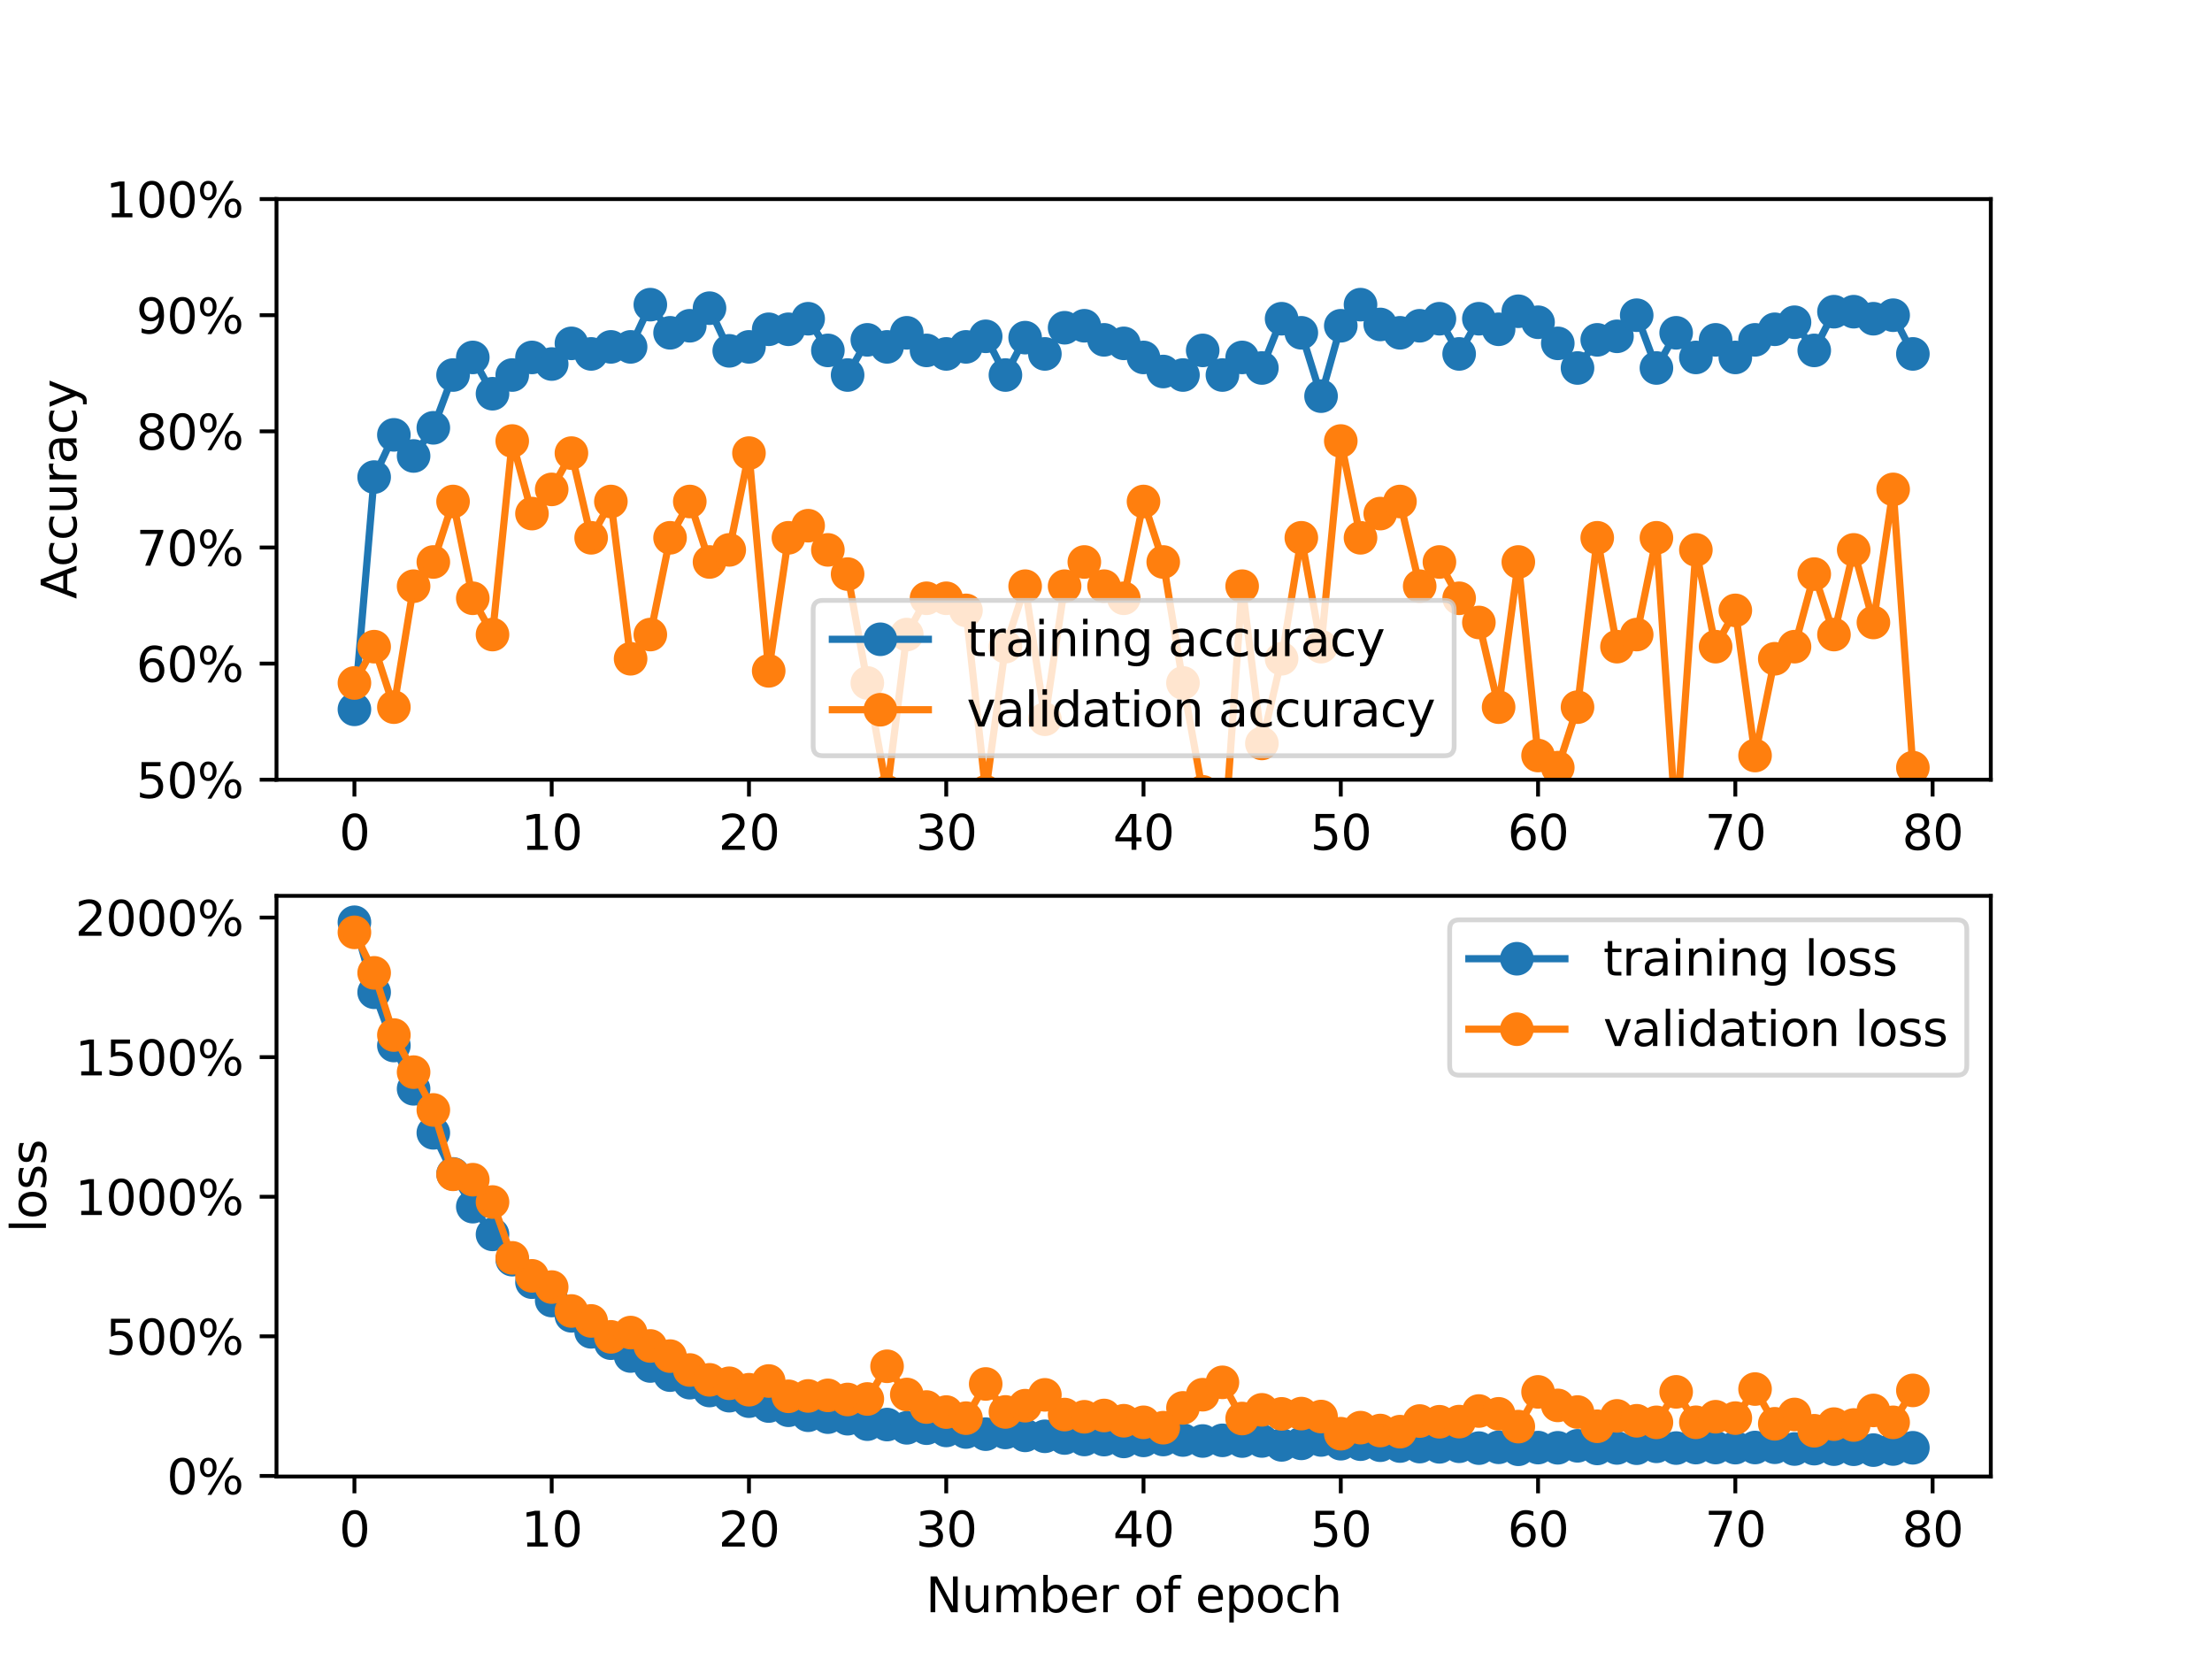 <?xml version="1.0" encoding="utf-8" standalone="no"?>
<!DOCTYPE svg PUBLIC "-//W3C//DTD SVG 1.1//EN"
  "http://www.w3.org/Graphics/SVG/1.1/DTD/svg11.dtd">
<svg xmlns:xlink="http://www.w3.org/1999/xlink" width="460.8pt" height="345.6pt" viewBox="0 0 460.8 345.6" xmlns="http://www.w3.org/2000/svg" version="1.1">
 <defs>
  <style type="text/css">*{stroke-linejoin: round; stroke-linecap: butt}</style>
 </defs>
 <g id="figure_1">
  <g id="patch_1">
   <path d="M 0 345.6 
L 460.8 345.6 
L 460.8 0 
L 0 0 
z
" style="fill: #ffffff"/>
  </g>
  <g id="axes_1">
   <g id="patch_2">
    <path d="M 57.6 162.432 
L 414.72 162.432 
L 414.72 41.472 
L 57.6 41.472 
z
" style="fill: #ffffff"/>
   </g>
   <g id="matplotlib.axis_1">
    <g id="xtick_1">
     <g id="line2d_1">
      <defs>
       <path id="mbbbff284db" d="M 0 0 
L 0 3.5 
" style="stroke: #000000; stroke-width: 0.8"/>
      </defs>
      <g>
       <use xlink:href="#mbbbff284db" x="73.833" y="162.432" style="stroke: #000000; stroke-width: 0.8"/>
      </g>
     </g>
     <g id="text_1">
      <!-- 0 -->
      <g transform="translate(70.651 177.03) scale(0.1 -0.1)">
       <defs>
        <path id="DejaVuSans-30" d="M 2034 4250 
Q 1547 4250 1301 3770 
Q 1056 3291 1056 2328 
Q 1056 1369 1301 889 
Q 1547 409 2034 409 
Q 2525 409 2770 889 
Q 3016 1369 3016 2328 
Q 3016 3291 2770 3770 
Q 2525 4250 2034 4250 
z
M 2034 4750 
Q 2819 4750 3233 4129 
Q 3647 3509 3647 2328 
Q 3647 1150 3233 529 
Q 2819 -91 2034 -91 
Q 1250 -91 836 529 
Q 422 1150 422 2328 
Q 422 3509 836 4129 
Q 1250 4750 2034 4750 
z
" transform="scale(0.016)"/>
       </defs>
       <use xlink:href="#DejaVuSans-30"/>
      </g>
     </g>
    </g>
    <g id="xtick_2">
     <g id="line2d_2">
      <g>
       <use xlink:href="#mbbbff284db" x="114.928" y="162.432" style="stroke: #000000; stroke-width: 0.8"/>
      </g>
     </g>
     <g id="text_2">
      <!-- 10 -->
      <g transform="translate(108.566 177.03) scale(0.1 -0.1)">
       <defs>
        <path id="DejaVuSans-31" d="M 794 531 
L 1825 531 
L 1825 4091 
L 703 3866 
L 703 4441 
L 1819 4666 
L 2450 4666 
L 2450 531 
L 3481 531 
L 3481 0 
L 794 0 
L 794 531 
z
" transform="scale(0.016)"/>
       </defs>
       <use xlink:href="#DejaVuSans-31"/>
       <use xlink:href="#DejaVuSans-30" x="63.623"/>
      </g>
     </g>
    </g>
    <g id="xtick_3">
     <g id="line2d_3">
      <g>
       <use xlink:href="#mbbbff284db" x="156.024" y="162.432" style="stroke: #000000; stroke-width: 0.8"/>
      </g>
     </g>
     <g id="text_3">
      <!-- 20 -->
      <g transform="translate(149.661 177.03) scale(0.1 -0.1)">
       <defs>
        <path id="DejaVuSans-32" d="M 1228 531 
L 3431 531 
L 3431 0 
L 469 0 
L 469 531 
Q 828 903 1448 1529 
Q 2069 2156 2228 2338 
Q 2531 2678 2651 2914 
Q 2772 3150 2772 3378 
Q 2772 3750 2511 3984 
Q 2250 4219 1831 4219 
Q 1534 4219 1204 4116 
Q 875 4013 500 3803 
L 500 4441 
Q 881 4594 1212 4672 
Q 1544 4750 1819 4750 
Q 2544 4750 2975 4387 
Q 3406 4025 3406 3419 
Q 3406 3131 3298 2873 
Q 3191 2616 2906 2266 
Q 2828 2175 2409 1742 
Q 1991 1309 1228 531 
z
" transform="scale(0.016)"/>
       </defs>
       <use xlink:href="#DejaVuSans-32"/>
       <use xlink:href="#DejaVuSans-30" x="63.623"/>
      </g>
     </g>
    </g>
    <g id="xtick_4">
     <g id="line2d_4">
      <g>
       <use xlink:href="#mbbbff284db" x="197.119" y="162.432" style="stroke: #000000; stroke-width: 0.8"/>
      </g>
     </g>
     <g id="text_4">
      <!-- 30 -->
      <g transform="translate(190.757 177.03) scale(0.1 -0.1)">
       <defs>
        <path id="DejaVuSans-33" d="M 2597 2516 
Q 3050 2419 3304 2112 
Q 3559 1806 3559 1356 
Q 3559 666 3084 287 
Q 2609 -91 1734 -91 
Q 1441 -91 1130 -33 
Q 819 25 488 141 
L 488 750 
Q 750 597 1062 519 
Q 1375 441 1716 441 
Q 2309 441 2620 675 
Q 2931 909 2931 1356 
Q 2931 1769 2642 2001 
Q 2353 2234 1838 2234 
L 1294 2234 
L 1294 2753 
L 1863 2753 
Q 2328 2753 2575 2939 
Q 2822 3125 2822 3475 
Q 2822 3834 2567 4026 
Q 2313 4219 1838 4219 
Q 1578 4219 1281 4162 
Q 984 4106 628 3988 
L 628 4550 
Q 988 4650 1302 4700 
Q 1616 4750 1894 4750 
Q 2613 4750 3031 4423 
Q 3450 4097 3450 3541 
Q 3450 3153 3228 2886 
Q 3006 2619 2597 2516 
z
" transform="scale(0.016)"/>
       </defs>
       <use xlink:href="#DejaVuSans-33"/>
       <use xlink:href="#DejaVuSans-30" x="63.623"/>
      </g>
     </g>
    </g>
    <g id="xtick_5">
     <g id="line2d_5">
      <g>
       <use xlink:href="#mbbbff284db" x="238.215" y="162.432" style="stroke: #000000; stroke-width: 0.8"/>
      </g>
     </g>
     <g id="text_5">
      <!-- 40 -->
      <g transform="translate(231.852 177.03) scale(0.1 -0.1)">
       <defs>
        <path id="DejaVuSans-34" d="M 2419 4116 
L 825 1625 
L 2419 1625 
L 2419 4116 
z
M 2253 4666 
L 3047 4666 
L 3047 1625 
L 3713 1625 
L 3713 1100 
L 3047 1100 
L 3047 0 
L 2419 0 
L 2419 1100 
L 313 1100 
L 313 1709 
L 2253 4666 
z
" transform="scale(0.016)"/>
       </defs>
       <use xlink:href="#DejaVuSans-34"/>
       <use xlink:href="#DejaVuSans-30" x="63.623"/>
      </g>
     </g>
    </g>
    <g id="xtick_6">
     <g id="line2d_6">
      <g>
       <use xlink:href="#mbbbff284db" x="279.31" y="162.432" style="stroke: #000000; stroke-width: 0.8"/>
      </g>
     </g>
     <g id="text_6">
      <!-- 50 -->
      <g transform="translate(272.948 177.03) scale(0.1 -0.1)">
       <defs>
        <path id="DejaVuSans-35" d="M 691 4666 
L 3169 4666 
L 3169 4134 
L 1269 4134 
L 1269 2991 
Q 1406 3038 1543 3061 
Q 1681 3084 1819 3084 
Q 2600 3084 3056 2656 
Q 3513 2228 3513 1497 
Q 3513 744 3044 326 
Q 2575 -91 1722 -91 
Q 1428 -91 1123 -41 
Q 819 9 494 109 
L 494 744 
Q 775 591 1075 516 
Q 1375 441 1709 441 
Q 2250 441 2565 725 
Q 2881 1009 2881 1497 
Q 2881 1984 2565 2268 
Q 2250 2553 1709 2553 
Q 1456 2553 1204 2497 
Q 953 2441 691 2322 
L 691 4666 
z
" transform="scale(0.016)"/>
       </defs>
       <use xlink:href="#DejaVuSans-35"/>
       <use xlink:href="#DejaVuSans-30" x="63.623"/>
      </g>
     </g>
    </g>
    <g id="xtick_7">
     <g id="line2d_7">
      <g>
       <use xlink:href="#mbbbff284db" x="320.406" y="162.432" style="stroke: #000000; stroke-width: 0.8"/>
      </g>
     </g>
     <g id="text_7">
      <!-- 60 -->
      <g transform="translate(314.043 177.03) scale(0.1 -0.1)">
       <defs>
        <path id="DejaVuSans-36" d="M 2113 2584 
Q 1688 2584 1439 2293 
Q 1191 2003 1191 1497 
Q 1191 994 1439 701 
Q 1688 409 2113 409 
Q 2538 409 2786 701 
Q 3034 994 3034 1497 
Q 3034 2003 2786 2293 
Q 2538 2584 2113 2584 
z
M 3366 4563 
L 3366 3988 
Q 3128 4100 2886 4159 
Q 2644 4219 2406 4219 
Q 1781 4219 1451 3797 
Q 1122 3375 1075 2522 
Q 1259 2794 1537 2939 
Q 1816 3084 2150 3084 
Q 2853 3084 3261 2657 
Q 3669 2231 3669 1497 
Q 3669 778 3244 343 
Q 2819 -91 2113 -91 
Q 1303 -91 875 529 
Q 447 1150 447 2328 
Q 447 3434 972 4092 
Q 1497 4750 2381 4750 
Q 2619 4750 2861 4703 
Q 3103 4656 3366 4563 
z
" transform="scale(0.016)"/>
       </defs>
       <use xlink:href="#DejaVuSans-36"/>
       <use xlink:href="#DejaVuSans-30" x="63.623"/>
      </g>
     </g>
    </g>
    <g id="xtick_8">
     <g id="line2d_8">
      <g>
       <use xlink:href="#mbbbff284db" x="361.501" y="162.432" style="stroke: #000000; stroke-width: 0.8"/>
      </g>
     </g>
     <g id="text_8">
      <!-- 70 -->
      <g transform="translate(355.139 177.03) scale(0.1 -0.1)">
       <defs>
        <path id="DejaVuSans-37" d="M 525 4666 
L 3525 4666 
L 3525 4397 
L 1831 0 
L 1172 0 
L 2766 4134 
L 525 4134 
L 525 4666 
z
" transform="scale(0.016)"/>
       </defs>
       <use xlink:href="#DejaVuSans-37"/>
       <use xlink:href="#DejaVuSans-30" x="63.623"/>
      </g>
     </g>
    </g>
    <g id="xtick_9">
     <g id="line2d_9">
      <g>
       <use xlink:href="#mbbbff284db" x="402.597" y="162.432" style="stroke: #000000; stroke-width: 0.8"/>
      </g>
     </g>
     <g id="text_9">
      <!-- 80 -->
      <g transform="translate(396.234 177.03) scale(0.1 -0.1)">
       <defs>
        <path id="DejaVuSans-38" d="M 2034 2216 
Q 1584 2216 1326 1975 
Q 1069 1734 1069 1313 
Q 1069 891 1326 650 
Q 1584 409 2034 409 
Q 2484 409 2743 651 
Q 3003 894 3003 1313 
Q 3003 1734 2745 1975 
Q 2488 2216 2034 2216 
z
M 1403 2484 
Q 997 2584 770 2862 
Q 544 3141 544 3541 
Q 544 4100 942 4425 
Q 1341 4750 2034 4750 
Q 2731 4750 3128 4425 
Q 3525 4100 3525 3541 
Q 3525 3141 3298 2862 
Q 3072 2584 2669 2484 
Q 3125 2378 3379 2068 
Q 3634 1759 3634 1313 
Q 3634 634 3220 271 
Q 2806 -91 2034 -91 
Q 1263 -91 848 271 
Q 434 634 434 1313 
Q 434 1759 690 2068 
Q 947 2378 1403 2484 
z
M 1172 3481 
Q 1172 3119 1398 2916 
Q 1625 2713 2034 2713 
Q 2441 2713 2670 2916 
Q 2900 3119 2900 3481 
Q 2900 3844 2670 4047 
Q 2441 4250 2034 4250 
Q 1625 4250 1398 4047 
Q 1172 3844 1172 3481 
z
" transform="scale(0.016)"/>
       </defs>
       <use xlink:href="#DejaVuSans-38"/>
       <use xlink:href="#DejaVuSans-30" x="63.623"/>
      </g>
     </g>
    </g>
   </g>
   <g id="matplotlib.axis_2">
    <g id="ytick_1">
     <g id="line2d_10">
      <defs>
       <path id="mb9d73e211b" d="M 0 0 
L -3.5 0 
" style="stroke: #000000; stroke-width: 0.8"/>
      </defs>
      <g>
       <use xlink:href="#mb9d73e211b" x="57.6" y="162.432" style="stroke: #000000; stroke-width: 0.8"/>
      </g>
     </g>
     <g id="text_10">
      <!-- 50% -->
      <g transform="translate(28.373 166.231) scale(0.1 -0.1)">
       <defs>
        <path id="DejaVuSans-25" d="M 4653 2053 
Q 4381 2053 4226 1822 
Q 4072 1591 4072 1178 
Q 4072 772 4226 539 
Q 4381 306 4653 306 
Q 4919 306 5073 539 
Q 5228 772 5228 1178 
Q 5228 1588 5073 1820 
Q 4919 2053 4653 2053 
z
M 4653 2450 
Q 5147 2450 5437 2106 
Q 5728 1763 5728 1178 
Q 5728 594 5436 251 
Q 5144 -91 4653 -91 
Q 4153 -91 3862 251 
Q 3572 594 3572 1178 
Q 3572 1766 3864 2108 
Q 4156 2450 4653 2450 
z
M 1428 4353 
Q 1159 4353 1004 4120 
Q 850 3888 850 3481 
Q 850 3069 1003 2837 
Q 1156 2606 1428 2606 
Q 1700 2606 1854 2837 
Q 2009 3069 2009 3481 
Q 2009 3884 1853 4118 
Q 1697 4353 1428 4353 
z
M 4250 4750 
L 4750 4750 
L 1831 -91 
L 1331 -91 
L 4250 4750 
z
M 1428 4750 
Q 1922 4750 2215 4408 
Q 2509 4066 2509 3481 
Q 2509 2891 2217 2550 
Q 1925 2209 1428 2209 
Q 931 2209 642 2551 
Q 353 2894 353 3481 
Q 353 4063 643 4406 
Q 934 4750 1428 4750 
z
" transform="scale(0.016)"/>
       </defs>
       <use xlink:href="#DejaVuSans-35"/>
       <use xlink:href="#DejaVuSans-30" x="63.623"/>
       <use xlink:href="#DejaVuSans-25" x="127.246"/>
      </g>
     </g>
    </g>
    <g id="ytick_2">
     <g id="line2d_11">
      <g>
       <use xlink:href="#mb9d73e211b" x="57.6" y="138.24" style="stroke: #000000; stroke-width: 0.8"/>
      </g>
     </g>
     <g id="text_11">
      <!-- 60% -->
      <g transform="translate(28.373 142.039) scale(0.1 -0.1)">
       <use xlink:href="#DejaVuSans-36"/>
       <use xlink:href="#DejaVuSans-30" x="63.623"/>
       <use xlink:href="#DejaVuSans-25" x="127.246"/>
      </g>
     </g>
    </g>
    <g id="ytick_3">
     <g id="line2d_12">
      <g>
       <use xlink:href="#mb9d73e211b" x="57.6" y="114.048" style="stroke: #000000; stroke-width: 0.8"/>
      </g>
     </g>
     <g id="text_12">
      <!-- 70% -->
      <g transform="translate(28.373 117.847) scale(0.1 -0.1)">
       <use xlink:href="#DejaVuSans-37"/>
       <use xlink:href="#DejaVuSans-30" x="63.623"/>
       <use xlink:href="#DejaVuSans-25" x="127.246"/>
      </g>
     </g>
    </g>
    <g id="ytick_4">
     <g id="line2d_13">
      <g>
       <use xlink:href="#mb9d73e211b" x="57.6" y="89.856" style="stroke: #000000; stroke-width: 0.8"/>
      </g>
     </g>
     <g id="text_13">
      <!-- 80% -->
      <g transform="translate(28.373 93.655) scale(0.1 -0.1)">
       <use xlink:href="#DejaVuSans-38"/>
       <use xlink:href="#DejaVuSans-30" x="63.623"/>
       <use xlink:href="#DejaVuSans-25" x="127.246"/>
      </g>
     </g>
    </g>
    <g id="ytick_5">
     <g id="line2d_14">
      <g>
       <use xlink:href="#mb9d73e211b" x="57.6" y="65.664" style="stroke: #000000; stroke-width: 0.8"/>
      </g>
     </g>
     <g id="text_14">
      <!-- 90% -->
      <g transform="translate(28.373 69.463) scale(0.1 -0.1)">
       <defs>
        <path id="DejaVuSans-39" d="M 703 97 
L 703 672 
Q 941 559 1184 500 
Q 1428 441 1663 441 
Q 2288 441 2617 861 
Q 2947 1281 2994 2138 
Q 2813 1869 2534 1725 
Q 2256 1581 1919 1581 
Q 1219 1581 811 2004 
Q 403 2428 403 3163 
Q 403 3881 828 4315 
Q 1253 4750 1959 4750 
Q 2769 4750 3195 4129 
Q 3622 3509 3622 2328 
Q 3622 1225 3098 567 
Q 2575 -91 1691 -91 
Q 1453 -91 1209 -44 
Q 966 3 703 97 
z
M 1959 2075 
Q 2384 2075 2632 2365 
Q 2881 2656 2881 3163 
Q 2881 3666 2632 3958 
Q 2384 4250 1959 4250 
Q 1534 4250 1286 3958 
Q 1038 3666 1038 3163 
Q 1038 2656 1286 2365 
Q 1534 2075 1959 2075 
z
" transform="scale(0.016)"/>
       </defs>
       <use xlink:href="#DejaVuSans-39"/>
       <use xlink:href="#DejaVuSans-30" x="63.623"/>
       <use xlink:href="#DejaVuSans-25" x="127.246"/>
      </g>
     </g>
    </g>
    <g id="ytick_6">
     <g id="line2d_15">
      <g>
       <use xlink:href="#mb9d73e211b" x="57.6" y="41.472" style="stroke: #000000; stroke-width: 0.8"/>
      </g>
     </g>
     <g id="text_15">
      <!-- 100% -->
      <g transform="translate(22.011 45.271) scale(0.1 -0.1)">
       <use xlink:href="#DejaVuSans-31"/>
       <use xlink:href="#DejaVuSans-30" x="63.623"/>
       <use xlink:href="#DejaVuSans-30" x="127.246"/>
       <use xlink:href="#DejaVuSans-25" x="190.869"/>
      </g>
     </g>
    </g>
    <g id="text_16">
     <!-- Accuracy -->
     <g transform="translate(15.931 124.78) rotate(-90) scale(0.1 -0.1)">
      <defs>
       <path id="DejaVuSans-41" d="M 2188 4044 
L 1331 1722 
L 3047 1722 
L 2188 4044 
z
M 1831 4666 
L 2547 4666 
L 4325 0 
L 3669 0 
L 3244 1197 
L 1141 1197 
L 716 0 
L 50 0 
L 1831 4666 
z
" transform="scale(0.016)"/>
       <path id="DejaVuSans-63" d="M 3122 3366 
L 3122 2828 
Q 2878 2963 2633 3030 
Q 2388 3097 2138 3097 
Q 1578 3097 1268 2742 
Q 959 2388 959 1747 
Q 959 1106 1268 751 
Q 1578 397 2138 397 
Q 2388 397 2633 464 
Q 2878 531 3122 666 
L 3122 134 
Q 2881 22 2623 -34 
Q 2366 -91 2075 -91 
Q 1284 -91 818 406 
Q 353 903 353 1747 
Q 353 2603 823 3093 
Q 1294 3584 2113 3584 
Q 2378 3584 2631 3529 
Q 2884 3475 3122 3366 
z
" transform="scale(0.016)"/>
       <path id="DejaVuSans-75" d="M 544 1381 
L 544 3500 
L 1119 3500 
L 1119 1403 
Q 1119 906 1312 657 
Q 1506 409 1894 409 
Q 2359 409 2629 706 
Q 2900 1003 2900 1516 
L 2900 3500 
L 3475 3500 
L 3475 0 
L 2900 0 
L 2900 538 
Q 2691 219 2414 64 
Q 2138 -91 1772 -91 
Q 1169 -91 856 284 
Q 544 659 544 1381 
z
M 1991 3584 
L 1991 3584 
z
" transform="scale(0.016)"/>
       <path id="DejaVuSans-72" d="M 2631 2963 
Q 2534 3019 2420 3045 
Q 2306 3072 2169 3072 
Q 1681 3072 1420 2755 
Q 1159 2438 1159 1844 
L 1159 0 
L 581 0 
L 581 3500 
L 1159 3500 
L 1159 2956 
Q 1341 3275 1631 3429 
Q 1922 3584 2338 3584 
Q 2397 3584 2469 3576 
Q 2541 3569 2628 3553 
L 2631 2963 
z
" transform="scale(0.016)"/>
       <path id="DejaVuSans-61" d="M 2194 1759 
Q 1497 1759 1228 1600 
Q 959 1441 959 1056 
Q 959 750 1161 570 
Q 1363 391 1709 391 
Q 2188 391 2477 730 
Q 2766 1069 2766 1631 
L 2766 1759 
L 2194 1759 
z
M 3341 1997 
L 3341 0 
L 2766 0 
L 2766 531 
Q 2569 213 2275 61 
Q 1981 -91 1556 -91 
Q 1019 -91 701 211 
Q 384 513 384 1019 
Q 384 1609 779 1909 
Q 1175 2209 1959 2209 
L 2766 2209 
L 2766 2266 
Q 2766 2663 2505 2880 
Q 2244 3097 1772 3097 
Q 1472 3097 1187 3025 
Q 903 2953 641 2809 
L 641 3341 
Q 956 3463 1253 3523 
Q 1550 3584 1831 3584 
Q 2591 3584 2966 3190 
Q 3341 2797 3341 1997 
z
" transform="scale(0.016)"/>
       <path id="DejaVuSans-79" d="M 2059 -325 
Q 1816 -950 1584 -1140 
Q 1353 -1331 966 -1331 
L 506 -1331 
L 506 -850 
L 844 -850 
Q 1081 -850 1212 -737 
Q 1344 -625 1503 -206 
L 1606 56 
L 191 3500 
L 800 3500 
L 1894 763 
L 2988 3500 
L 3597 3500 
L 2059 -325 
z
" transform="scale(0.016)"/>
      </defs>
      <use xlink:href="#DejaVuSans-41"/>
      <use xlink:href="#DejaVuSans-63" x="66.658"/>
      <use xlink:href="#DejaVuSans-63" x="121.639"/>
      <use xlink:href="#DejaVuSans-75" x="176.619"/>
      <use xlink:href="#DejaVuSans-72" x="239.998"/>
      <use xlink:href="#DejaVuSans-61" x="281.111"/>
      <use xlink:href="#DejaVuSans-63" x="342.391"/>
      <use xlink:href="#DejaVuSans-79" x="397.371"/>
     </g>
    </g>
   </g>
   <g id="line2d_16">
    <path d="M 73.833 147.77 
L 77.942 99.386 
L 82.052 90.589 
L 86.161 94.988 
L 90.271 89.123 
L 94.38 78.127 
L 98.49 74.461 
L 102.6 82.021 
L 106.709 78.127 
L 110.819 74.461 
L 114.928 75.836 
L 119.038 71.529 
L 123.147 73.728 
L 127.257 72.262 
L 131.366 72.262 
L 135.476 63.465 
L 139.586 69.329 
L 143.695 67.863 
L 147.805 64.198 
L 151.914 73.087 
L 156.024 72.262 
L 160.133 68.596 
L 164.243 68.596 
L 168.352 66.397 
L 172.462 72.995 
L 176.572 78.127 
L 180.681 70.796 
L 184.791 72.262 
L 188.9 69.329 
L 193.01 72.995 
L 197.119 73.728 
L 201.229 72.262 
L 205.338 70.063 
L 209.448 78.127 
L 213.557 70.337 
L 217.667 73.728 
L 221.777 68.276 
L 225.886 67.863 
L 229.996 70.796 
L 234.105 71.529 
L 238.215 74.461 
L 242.324 77.393 
L 246.434 78.127 
L 250.543 72.995 
L 254.653 78.127 
L 258.763 74.461 
L 262.872 76.66 
L 266.982 66.397 
L 271.091 69.329 
L 275.201 82.525 
L 279.31 67.863 
L 283.42 63.465 
L 287.529 67.588 
L 291.639 69.329 
L 295.748 67.863 
L 299.858 66.397 
L 303.968 73.728 
L 308.077 66.397 
L 312.187 68.596 
L 316.296 64.839 
L 320.406 67.13 
L 324.515 71.529 
L 328.625 76.66 
L 332.734 70.796 
L 336.844 70.063 
L 340.954 65.664 
L 345.063 76.66 
L 349.173 69.329 
L 353.282 74.461 
L 357.392 70.796 
L 361.501 74.461 
L 365.611 70.796 
L 369.72 68.596 
L 373.83 67.13 
L 377.94 72.995 
L 382.049 64.931 
L 386.159 64.931 
L 390.268 66.397 
L 394.378 65.664 
L 398.487 73.728 
" clip-path="url(#pb361ee2783)" style="fill: none; stroke: #1f77b4; stroke-width: 1.5; stroke-linecap: square"/>
    <defs>
     <path id="mdb86970ac4" d="M 0 3 
C 0.796 3 1.559 2.684 2.121 2.121 
C 2.684 1.559 3 0.796 3 0 
C 3 -0.796 2.684 -1.559 2.121 -2.121 
C 1.559 -2.684 0.796 -3 0 -3 
C -0.796 -3 -1.559 -2.684 -2.121 -2.121 
C -2.684 -1.559 -3 -0.796 -3 0 
C -3 0.796 -2.684 1.559 -2.121 2.121 
C -1.559 2.684 -0.796 3 0 3 
z
" style="stroke: #1f77b4"/>
    </defs>
    <g clip-path="url(#pb361ee2783)">
     <use xlink:href="#mdb86970ac4" x="73.833" y="147.77" style="fill: #1f77b4; stroke: #1f77b4"/>
     <use xlink:href="#mdb86970ac4" x="77.942" y="99.386" style="fill: #1f77b4; stroke: #1f77b4"/>
     <use xlink:href="#mdb86970ac4" x="82.052" y="90.589" style="fill: #1f77b4; stroke: #1f77b4"/>
     <use xlink:href="#mdb86970ac4" x="86.161" y="94.988" style="fill: #1f77b4; stroke: #1f77b4"/>
     <use xlink:href="#mdb86970ac4" x="90.271" y="89.123" style="fill: #1f77b4; stroke: #1f77b4"/>
     <use xlink:href="#mdb86970ac4" x="94.38" y="78.127" style="fill: #1f77b4; stroke: #1f77b4"/>
     <use xlink:href="#mdb86970ac4" x="98.49" y="74.461" style="fill: #1f77b4; stroke: #1f77b4"/>
     <use xlink:href="#mdb86970ac4" x="102.6" y="82.021" style="fill: #1f77b4; stroke: #1f77b4"/>
     <use xlink:href="#mdb86970ac4" x="106.709" y="78.127" style="fill: #1f77b4; stroke: #1f77b4"/>
     <use xlink:href="#mdb86970ac4" x="110.819" y="74.461" style="fill: #1f77b4; stroke: #1f77b4"/>
     <use xlink:href="#mdb86970ac4" x="114.928" y="75.836" style="fill: #1f77b4; stroke: #1f77b4"/>
     <use xlink:href="#mdb86970ac4" x="119.038" y="71.529" style="fill: #1f77b4; stroke: #1f77b4"/>
     <use xlink:href="#mdb86970ac4" x="123.147" y="73.728" style="fill: #1f77b4; stroke: #1f77b4"/>
     <use xlink:href="#mdb86970ac4" x="127.257" y="72.262" style="fill: #1f77b4; stroke: #1f77b4"/>
     <use xlink:href="#mdb86970ac4" x="131.366" y="72.262" style="fill: #1f77b4; stroke: #1f77b4"/>
     <use xlink:href="#mdb86970ac4" x="135.476" y="63.465" style="fill: #1f77b4; stroke: #1f77b4"/>
     <use xlink:href="#mdb86970ac4" x="139.586" y="69.329" style="fill: #1f77b4; stroke: #1f77b4"/>
     <use xlink:href="#mdb86970ac4" x="143.695" y="67.863" style="fill: #1f77b4; stroke: #1f77b4"/>
     <use xlink:href="#mdb86970ac4" x="147.805" y="64.198" style="fill: #1f77b4; stroke: #1f77b4"/>
     <use xlink:href="#mdb86970ac4" x="151.914" y="73.087" style="fill: #1f77b4; stroke: #1f77b4"/>
     <use xlink:href="#mdb86970ac4" x="156.024" y="72.262" style="fill: #1f77b4; stroke: #1f77b4"/>
     <use xlink:href="#mdb86970ac4" x="160.133" y="68.596" style="fill: #1f77b4; stroke: #1f77b4"/>
     <use xlink:href="#mdb86970ac4" x="164.243" y="68.596" style="fill: #1f77b4; stroke: #1f77b4"/>
     <use xlink:href="#mdb86970ac4" x="168.352" y="66.397" style="fill: #1f77b4; stroke: #1f77b4"/>
     <use xlink:href="#mdb86970ac4" x="172.462" y="72.995" style="fill: #1f77b4; stroke: #1f77b4"/>
     <use xlink:href="#mdb86970ac4" x="176.572" y="78.127" style="fill: #1f77b4; stroke: #1f77b4"/>
     <use xlink:href="#mdb86970ac4" x="180.681" y="70.796" style="fill: #1f77b4; stroke: #1f77b4"/>
     <use xlink:href="#mdb86970ac4" x="184.791" y="72.262" style="fill: #1f77b4; stroke: #1f77b4"/>
     <use xlink:href="#mdb86970ac4" x="188.9" y="69.329" style="fill: #1f77b4; stroke: #1f77b4"/>
     <use xlink:href="#mdb86970ac4" x="193.01" y="72.995" style="fill: #1f77b4; stroke: #1f77b4"/>
     <use xlink:href="#mdb86970ac4" x="197.119" y="73.728" style="fill: #1f77b4; stroke: #1f77b4"/>
     <use xlink:href="#mdb86970ac4" x="201.229" y="72.262" style="fill: #1f77b4; stroke: #1f77b4"/>
     <use xlink:href="#mdb86970ac4" x="205.338" y="70.063" style="fill: #1f77b4; stroke: #1f77b4"/>
     <use xlink:href="#mdb86970ac4" x="209.448" y="78.127" style="fill: #1f77b4; stroke: #1f77b4"/>
     <use xlink:href="#mdb86970ac4" x="213.557" y="70.337" style="fill: #1f77b4; stroke: #1f77b4"/>
     <use xlink:href="#mdb86970ac4" x="217.667" y="73.728" style="fill: #1f77b4; stroke: #1f77b4"/>
     <use xlink:href="#mdb86970ac4" x="221.777" y="68.276" style="fill: #1f77b4; stroke: #1f77b4"/>
     <use xlink:href="#mdb86970ac4" x="225.886" y="67.863" style="fill: #1f77b4; stroke: #1f77b4"/>
     <use xlink:href="#mdb86970ac4" x="229.996" y="70.796" style="fill: #1f77b4; stroke: #1f77b4"/>
     <use xlink:href="#mdb86970ac4" x="234.105" y="71.529" style="fill: #1f77b4; stroke: #1f77b4"/>
     <use xlink:href="#mdb86970ac4" x="238.215" y="74.461" style="fill: #1f77b4; stroke: #1f77b4"/>
     <use xlink:href="#mdb86970ac4" x="242.324" y="77.393" style="fill: #1f77b4; stroke: #1f77b4"/>
     <use xlink:href="#mdb86970ac4" x="246.434" y="78.127" style="fill: #1f77b4; stroke: #1f77b4"/>
     <use xlink:href="#mdb86970ac4" x="250.543" y="72.995" style="fill: #1f77b4; stroke: #1f77b4"/>
     <use xlink:href="#mdb86970ac4" x="254.653" y="78.127" style="fill: #1f77b4; stroke: #1f77b4"/>
     <use xlink:href="#mdb86970ac4" x="258.763" y="74.461" style="fill: #1f77b4; stroke: #1f77b4"/>
     <use xlink:href="#mdb86970ac4" x="262.872" y="76.66" style="fill: #1f77b4; stroke: #1f77b4"/>
     <use xlink:href="#mdb86970ac4" x="266.982" y="66.397" style="fill: #1f77b4; stroke: #1f77b4"/>
     <use xlink:href="#mdb86970ac4" x="271.091" y="69.329" style="fill: #1f77b4; stroke: #1f77b4"/>
     <use xlink:href="#mdb86970ac4" x="275.201" y="82.525" style="fill: #1f77b4; stroke: #1f77b4"/>
     <use xlink:href="#mdb86970ac4" x="279.31" y="67.863" style="fill: #1f77b4; stroke: #1f77b4"/>
     <use xlink:href="#mdb86970ac4" x="283.42" y="63.465" style="fill: #1f77b4; stroke: #1f77b4"/>
     <use xlink:href="#mdb86970ac4" x="287.529" y="67.588" style="fill: #1f77b4; stroke: #1f77b4"/>
     <use xlink:href="#mdb86970ac4" x="291.639" y="69.329" style="fill: #1f77b4; stroke: #1f77b4"/>
     <use xlink:href="#mdb86970ac4" x="295.748" y="67.863" style="fill: #1f77b4; stroke: #1f77b4"/>
     <use xlink:href="#mdb86970ac4" x="299.858" y="66.397" style="fill: #1f77b4; stroke: #1f77b4"/>
     <use xlink:href="#mdb86970ac4" x="303.968" y="73.728" style="fill: #1f77b4; stroke: #1f77b4"/>
     <use xlink:href="#mdb86970ac4" x="308.077" y="66.397" style="fill: #1f77b4; stroke: #1f77b4"/>
     <use xlink:href="#mdb86970ac4" x="312.187" y="68.596" style="fill: #1f77b4; stroke: #1f77b4"/>
     <use xlink:href="#mdb86970ac4" x="316.296" y="64.839" style="fill: #1f77b4; stroke: #1f77b4"/>
     <use xlink:href="#mdb86970ac4" x="320.406" y="67.13" style="fill: #1f77b4; stroke: #1f77b4"/>
     <use xlink:href="#mdb86970ac4" x="324.515" y="71.529" style="fill: #1f77b4; stroke: #1f77b4"/>
     <use xlink:href="#mdb86970ac4" x="328.625" y="76.66" style="fill: #1f77b4; stroke: #1f77b4"/>
     <use xlink:href="#mdb86970ac4" x="332.734" y="70.796" style="fill: #1f77b4; stroke: #1f77b4"/>
     <use xlink:href="#mdb86970ac4" x="336.844" y="70.063" style="fill: #1f77b4; stroke: #1f77b4"/>
     <use xlink:href="#mdb86970ac4" x="340.954" y="65.664" style="fill: #1f77b4; stroke: #1f77b4"/>
     <use xlink:href="#mdb86970ac4" x="345.063" y="76.66" style="fill: #1f77b4; stroke: #1f77b4"/>
     <use xlink:href="#mdb86970ac4" x="349.173" y="69.329" style="fill: #1f77b4; stroke: #1f77b4"/>
     <use xlink:href="#mdb86970ac4" x="353.282" y="74.461" style="fill: #1f77b4; stroke: #1f77b4"/>
     <use xlink:href="#mdb86970ac4" x="357.392" y="70.796" style="fill: #1f77b4; stroke: #1f77b4"/>
     <use xlink:href="#mdb86970ac4" x="361.501" y="74.461" style="fill: #1f77b4; stroke: #1f77b4"/>
     <use xlink:href="#mdb86970ac4" x="365.611" y="70.796" style="fill: #1f77b4; stroke: #1f77b4"/>
     <use xlink:href="#mdb86970ac4" x="369.72" y="68.596" style="fill: #1f77b4; stroke: #1f77b4"/>
     <use xlink:href="#mdb86970ac4" x="373.83" y="67.13" style="fill: #1f77b4; stroke: #1f77b4"/>
     <use xlink:href="#mdb86970ac4" x="377.94" y="72.995" style="fill: #1f77b4; stroke: #1f77b4"/>
     <use xlink:href="#mdb86970ac4" x="382.049" y="64.931" style="fill: #1f77b4; stroke: #1f77b4"/>
     <use xlink:href="#mdb86970ac4" x="386.159" y="64.931" style="fill: #1f77b4; stroke: #1f77b4"/>
     <use xlink:href="#mdb86970ac4" x="390.268" y="66.397" style="fill: #1f77b4; stroke: #1f77b4"/>
     <use xlink:href="#mdb86970ac4" x="394.378" y="65.664" style="fill: #1f77b4; stroke: #1f77b4"/>
     <use xlink:href="#mdb86970ac4" x="398.487" y="73.728" style="fill: #1f77b4; stroke: #1f77b4"/>
    </g>
   </g>
   <g id="line2d_17">
    <path d="M 73.833 142.272 
L 77.942 134.712 
L 82.052 147.312 
L 86.161 122.112 
L 90.271 117.072 
L 94.38 104.472 
L 98.49 124.632 
L 102.6 132.192 
L 106.709 91.872 
L 110.819 106.992 
L 114.928 101.952 
L 119.038 94.392 
L 123.147 112.032 
L 127.257 104.472 
L 131.366 137.232 
L 135.476 132.192 
L 139.586 112.032 
L 143.695 104.472 
L 147.805 117.072 
L 151.914 114.552 
L 156.024 94.392 
L 160.133 139.752 
L 164.243 112.032 
L 168.352 109.512 
L 172.462 114.552 
L 176.572 119.592 
L 180.681 142.272 
L 184.791 164.952 
L 188.9 132.192 
L 193.01 124.632 
L 197.119 124.632 
L 201.229 127.152 
L 205.338 164.952 
L 209.448 134.712 
L 213.557 122.112 
L 217.667 149.832 
L 221.777 122.112 
L 225.886 117.072 
L 229.996 122.112 
L 234.105 124.632 
L 238.215 104.472 
L 242.324 117.072 
L 246.434 142.272 
L 250.543 164.952 
L 254.653 180.072 
L 258.763 122.112 
L 262.872 154.872 
L 266.982 137.232 
L 271.091 112.032 
L 275.201 134.712 
L 279.31 91.872 
L 283.42 112.032 
L 287.529 106.992 
L 291.639 104.472 
L 295.748 122.112 
L 299.858 117.072 
L 303.968 124.632 
L 308.077 129.672 
L 312.187 147.312 
L 316.296 117.072 
L 320.406 157.392 
L 324.515 159.912 
L 328.625 147.312 
L 332.734 112.032 
L 336.844 134.712 
L 340.954 132.192 
L 345.063 112.032 
L 349.173 172.512 
L 353.282 114.552 
L 357.392 134.712 
L 361.501 127.152 
L 365.611 157.392 
L 369.72 137.232 
L 373.83 134.712 
L 377.94 119.592 
L 382.049 132.192 
L 386.159 114.552 
L 390.268 129.672 
L 394.378 101.952 
L 398.487 159.912 
" clip-path="url(#pb361ee2783)" style="fill: none; stroke: #ff7f0e; stroke-width: 1.5; stroke-linecap: square"/>
    <defs>
     <path id="m0be8bda5be" d="M 0 3 
C 0.796 3 1.559 2.684 2.121 2.121 
C 2.684 1.559 3 0.796 3 0 
C 3 -0.796 2.684 -1.559 2.121 -2.121 
C 1.559 -2.684 0.796 -3 0 -3 
C -0.796 -3 -1.559 -2.684 -2.121 -2.121 
C -2.684 -1.559 -3 -0.796 -3 0 
C -3 0.796 -2.684 1.559 -2.121 2.121 
C -1.559 2.684 -0.796 3 0 3 
z
" style="stroke: #ff7f0e"/>
    </defs>
    <g clip-path="url(#pb361ee2783)">
     <use xlink:href="#m0be8bda5be" x="73.833" y="142.272" style="fill: #ff7f0e; stroke: #ff7f0e"/>
     <use xlink:href="#m0be8bda5be" x="77.942" y="134.712" style="fill: #ff7f0e; stroke: #ff7f0e"/>
     <use xlink:href="#m0be8bda5be" x="82.052" y="147.312" style="fill: #ff7f0e; stroke: #ff7f0e"/>
     <use xlink:href="#m0be8bda5be" x="86.161" y="122.112" style="fill: #ff7f0e; stroke: #ff7f0e"/>
     <use xlink:href="#m0be8bda5be" x="90.271" y="117.072" style="fill: #ff7f0e; stroke: #ff7f0e"/>
     <use xlink:href="#m0be8bda5be" x="94.38" y="104.472" style="fill: #ff7f0e; stroke: #ff7f0e"/>
     <use xlink:href="#m0be8bda5be" x="98.49" y="124.632" style="fill: #ff7f0e; stroke: #ff7f0e"/>
     <use xlink:href="#m0be8bda5be" x="102.6" y="132.192" style="fill: #ff7f0e; stroke: #ff7f0e"/>
     <use xlink:href="#m0be8bda5be" x="106.709" y="91.872" style="fill: #ff7f0e; stroke: #ff7f0e"/>
     <use xlink:href="#m0be8bda5be" x="110.819" y="106.992" style="fill: #ff7f0e; stroke: #ff7f0e"/>
     <use xlink:href="#m0be8bda5be" x="114.928" y="101.952" style="fill: #ff7f0e; stroke: #ff7f0e"/>
     <use xlink:href="#m0be8bda5be" x="119.038" y="94.392" style="fill: #ff7f0e; stroke: #ff7f0e"/>
     <use xlink:href="#m0be8bda5be" x="123.147" y="112.032" style="fill: #ff7f0e; stroke: #ff7f0e"/>
     <use xlink:href="#m0be8bda5be" x="127.257" y="104.472" style="fill: #ff7f0e; stroke: #ff7f0e"/>
     <use xlink:href="#m0be8bda5be" x="131.366" y="137.232" style="fill: #ff7f0e; stroke: #ff7f0e"/>
     <use xlink:href="#m0be8bda5be" x="135.476" y="132.192" style="fill: #ff7f0e; stroke: #ff7f0e"/>
     <use xlink:href="#m0be8bda5be" x="139.586" y="112.032" style="fill: #ff7f0e; stroke: #ff7f0e"/>
     <use xlink:href="#m0be8bda5be" x="143.695" y="104.472" style="fill: #ff7f0e; stroke: #ff7f0e"/>
     <use xlink:href="#m0be8bda5be" x="147.805" y="117.072" style="fill: #ff7f0e; stroke: #ff7f0e"/>
     <use xlink:href="#m0be8bda5be" x="151.914" y="114.552" style="fill: #ff7f0e; stroke: #ff7f0e"/>
     <use xlink:href="#m0be8bda5be" x="156.024" y="94.392" style="fill: #ff7f0e; stroke: #ff7f0e"/>
     <use xlink:href="#m0be8bda5be" x="160.133" y="139.752" style="fill: #ff7f0e; stroke: #ff7f0e"/>
     <use xlink:href="#m0be8bda5be" x="164.243" y="112.032" style="fill: #ff7f0e; stroke: #ff7f0e"/>
     <use xlink:href="#m0be8bda5be" x="168.352" y="109.512" style="fill: #ff7f0e; stroke: #ff7f0e"/>
     <use xlink:href="#m0be8bda5be" x="172.462" y="114.552" style="fill: #ff7f0e; stroke: #ff7f0e"/>
     <use xlink:href="#m0be8bda5be" x="176.572" y="119.592" style="fill: #ff7f0e; stroke: #ff7f0e"/>
     <use xlink:href="#m0be8bda5be" x="180.681" y="142.272" style="fill: #ff7f0e; stroke: #ff7f0e"/>
     <use xlink:href="#m0be8bda5be" x="184.791" y="164.952" style="fill: #ff7f0e; stroke: #ff7f0e"/>
     <use xlink:href="#m0be8bda5be" x="188.9" y="132.192" style="fill: #ff7f0e; stroke: #ff7f0e"/>
     <use xlink:href="#m0be8bda5be" x="193.01" y="124.632" style="fill: #ff7f0e; stroke: #ff7f0e"/>
     <use xlink:href="#m0be8bda5be" x="197.119" y="124.632" style="fill: #ff7f0e; stroke: #ff7f0e"/>
     <use xlink:href="#m0be8bda5be" x="201.229" y="127.152" style="fill: #ff7f0e; stroke: #ff7f0e"/>
     <use xlink:href="#m0be8bda5be" x="205.338" y="164.952" style="fill: #ff7f0e; stroke: #ff7f0e"/>
     <use xlink:href="#m0be8bda5be" x="209.448" y="134.712" style="fill: #ff7f0e; stroke: #ff7f0e"/>
     <use xlink:href="#m0be8bda5be" x="213.557" y="122.112" style="fill: #ff7f0e; stroke: #ff7f0e"/>
     <use xlink:href="#m0be8bda5be" x="217.667" y="149.832" style="fill: #ff7f0e; stroke: #ff7f0e"/>
     <use xlink:href="#m0be8bda5be" x="221.777" y="122.112" style="fill: #ff7f0e; stroke: #ff7f0e"/>
     <use xlink:href="#m0be8bda5be" x="225.886" y="117.072" style="fill: #ff7f0e; stroke: #ff7f0e"/>
     <use xlink:href="#m0be8bda5be" x="229.996" y="122.112" style="fill: #ff7f0e; stroke: #ff7f0e"/>
     <use xlink:href="#m0be8bda5be" x="234.105" y="124.632" style="fill: #ff7f0e; stroke: #ff7f0e"/>
     <use xlink:href="#m0be8bda5be" x="238.215" y="104.472" style="fill: #ff7f0e; stroke: #ff7f0e"/>
     <use xlink:href="#m0be8bda5be" x="242.324" y="117.072" style="fill: #ff7f0e; stroke: #ff7f0e"/>
     <use xlink:href="#m0be8bda5be" x="246.434" y="142.272" style="fill: #ff7f0e; stroke: #ff7f0e"/>
     <use xlink:href="#m0be8bda5be" x="250.543" y="164.952" style="fill: #ff7f0e; stroke: #ff7f0e"/>
     <use xlink:href="#m0be8bda5be" x="254.653" y="180.072" style="fill: #ff7f0e; stroke: #ff7f0e"/>
     <use xlink:href="#m0be8bda5be" x="258.763" y="122.112" style="fill: #ff7f0e; stroke: #ff7f0e"/>
     <use xlink:href="#m0be8bda5be" x="262.872" y="154.872" style="fill: #ff7f0e; stroke: #ff7f0e"/>
     <use xlink:href="#m0be8bda5be" x="266.982" y="137.232" style="fill: #ff7f0e; stroke: #ff7f0e"/>
     <use xlink:href="#m0be8bda5be" x="271.091" y="112.032" style="fill: #ff7f0e; stroke: #ff7f0e"/>
     <use xlink:href="#m0be8bda5be" x="275.201" y="134.712" style="fill: #ff7f0e; stroke: #ff7f0e"/>
     <use xlink:href="#m0be8bda5be" x="279.31" y="91.872" style="fill: #ff7f0e; stroke: #ff7f0e"/>
     <use xlink:href="#m0be8bda5be" x="283.42" y="112.032" style="fill: #ff7f0e; stroke: #ff7f0e"/>
     <use xlink:href="#m0be8bda5be" x="287.529" y="106.992" style="fill: #ff7f0e; stroke: #ff7f0e"/>
     <use xlink:href="#m0be8bda5be" x="291.639" y="104.472" style="fill: #ff7f0e; stroke: #ff7f0e"/>
     <use xlink:href="#m0be8bda5be" x="295.748" y="122.112" style="fill: #ff7f0e; stroke: #ff7f0e"/>
     <use xlink:href="#m0be8bda5be" x="299.858" y="117.072" style="fill: #ff7f0e; stroke: #ff7f0e"/>
     <use xlink:href="#m0be8bda5be" x="303.968" y="124.632" style="fill: #ff7f0e; stroke: #ff7f0e"/>
     <use xlink:href="#m0be8bda5be" x="308.077" y="129.672" style="fill: #ff7f0e; stroke: #ff7f0e"/>
     <use xlink:href="#m0be8bda5be" x="312.187" y="147.312" style="fill: #ff7f0e; stroke: #ff7f0e"/>
     <use xlink:href="#m0be8bda5be" x="316.296" y="117.072" style="fill: #ff7f0e; stroke: #ff7f0e"/>
     <use xlink:href="#m0be8bda5be" x="320.406" y="157.392" style="fill: #ff7f0e; stroke: #ff7f0e"/>
     <use xlink:href="#m0be8bda5be" x="324.515" y="159.912" style="fill: #ff7f0e; stroke: #ff7f0e"/>
     <use xlink:href="#m0be8bda5be" x="328.625" y="147.312" style="fill: #ff7f0e; stroke: #ff7f0e"/>
     <use xlink:href="#m0be8bda5be" x="332.734" y="112.032" style="fill: #ff7f0e; stroke: #ff7f0e"/>
     <use xlink:href="#m0be8bda5be" x="336.844" y="134.712" style="fill: #ff7f0e; stroke: #ff7f0e"/>
     <use xlink:href="#m0be8bda5be" x="340.954" y="132.192" style="fill: #ff7f0e; stroke: #ff7f0e"/>
     <use xlink:href="#m0be8bda5be" x="345.063" y="112.032" style="fill: #ff7f0e; stroke: #ff7f0e"/>
     <use xlink:href="#m0be8bda5be" x="349.173" y="172.512" style="fill: #ff7f0e; stroke: #ff7f0e"/>
     <use xlink:href="#m0be8bda5be" x="353.282" y="114.552" style="fill: #ff7f0e; stroke: #ff7f0e"/>
     <use xlink:href="#m0be8bda5be" x="357.392" y="134.712" style="fill: #ff7f0e; stroke: #ff7f0e"/>
     <use xlink:href="#m0be8bda5be" x="361.501" y="127.152" style="fill: #ff7f0e; stroke: #ff7f0e"/>
     <use xlink:href="#m0be8bda5be" x="365.611" y="157.392" style="fill: #ff7f0e; stroke: #ff7f0e"/>
     <use xlink:href="#m0be8bda5be" x="369.72" y="137.232" style="fill: #ff7f0e; stroke: #ff7f0e"/>
     <use xlink:href="#m0be8bda5be" x="373.83" y="134.712" style="fill: #ff7f0e; stroke: #ff7f0e"/>
     <use xlink:href="#m0be8bda5be" x="377.94" y="119.592" style="fill: #ff7f0e; stroke: #ff7f0e"/>
     <use xlink:href="#m0be8bda5be" x="382.049" y="132.192" style="fill: #ff7f0e; stroke: #ff7f0e"/>
     <use xlink:href="#m0be8bda5be" x="386.159" y="114.552" style="fill: #ff7f0e; stroke: #ff7f0e"/>
     <use xlink:href="#m0be8bda5be" x="390.268" y="129.672" style="fill: #ff7f0e; stroke: #ff7f0e"/>
     <use xlink:href="#m0be8bda5be" x="394.378" y="101.952" style="fill: #ff7f0e; stroke: #ff7f0e"/>
     <use xlink:href="#m0be8bda5be" x="398.487" y="159.912" style="fill: #ff7f0e; stroke: #ff7f0e"/>
    </g>
   </g>
   <g id="patch_3">
    <path d="M 57.6 162.432 
L 57.6 41.472 
" style="fill: none; stroke: #000000; stroke-width: 0.8; stroke-linejoin: miter; stroke-linecap: square"/>
   </g>
   <g id="patch_4">
    <path d="M 414.72 162.432 
L 414.72 41.472 
" style="fill: none; stroke: #000000; stroke-width: 0.8; stroke-linejoin: miter; stroke-linecap: square"/>
   </g>
   <g id="patch_5">
    <path d="M 57.6 162.432 
L 414.72 162.432 
" style="fill: none; stroke: #000000; stroke-width: 0.8; stroke-linejoin: miter; stroke-linecap: square"/>
   </g>
   <g id="patch_6">
    <path d="M 57.6 41.472 
L 414.72 41.472 
" style="fill: none; stroke: #000000; stroke-width: 0.8; stroke-linejoin: miter; stroke-linecap: square"/>
   </g>
   <g id="legend_1">
    <g id="patch_7">
     <path d="M 171.394 157.432 
L 300.926 157.432 
Q 302.926 157.432 302.926 155.432 
L 302.926 127.076 
Q 302.926 125.076 300.926 125.076 
L 171.394 125.076 
Q 169.394 125.076 169.394 127.076 
L 169.394 155.432 
Q 169.394 157.432 171.394 157.432 
z
" style="fill: #ffffff; opacity: 0.8; stroke: #cccccc; stroke-linejoin: miter"/>
    </g>
    <g id="line2d_18">
     <path d="M 173.394 133.174 
L 183.394 133.174 
L 193.394 133.174 
" style="fill: none; stroke: #1f77b4; stroke-width: 1.5; stroke-linecap: square"/>
     <g>
      <use xlink:href="#mdb86970ac4" x="183.394" y="133.174" style="fill: #1f77b4; stroke: #1f77b4"/>
     </g>
    </g>
    <g id="text_17">
     <!-- training accuracy -->
     <g transform="translate(201.394 136.674) scale(0.1 -0.1)">
      <defs>
       <path id="DejaVuSans-74" d="M 1172 4494 
L 1172 3500 
L 2356 3500 
L 2356 3053 
L 1172 3053 
L 1172 1153 
Q 1172 725 1289 603 
Q 1406 481 1766 481 
L 2356 481 
L 2356 0 
L 1766 0 
Q 1100 0 847 248 
Q 594 497 594 1153 
L 594 3053 
L 172 3053 
L 172 3500 
L 594 3500 
L 594 4494 
L 1172 4494 
z
" transform="scale(0.016)"/>
       <path id="DejaVuSans-69" d="M 603 3500 
L 1178 3500 
L 1178 0 
L 603 0 
L 603 3500 
z
M 603 4863 
L 1178 4863 
L 1178 4134 
L 603 4134 
L 603 4863 
z
" transform="scale(0.016)"/>
       <path id="DejaVuSans-6e" d="M 3513 2113 
L 3513 0 
L 2938 0 
L 2938 2094 
Q 2938 2591 2744 2837 
Q 2550 3084 2163 3084 
Q 1697 3084 1428 2787 
Q 1159 2491 1159 1978 
L 1159 0 
L 581 0 
L 581 3500 
L 1159 3500 
L 1159 2956 
Q 1366 3272 1645 3428 
Q 1925 3584 2291 3584 
Q 2894 3584 3203 3211 
Q 3513 2838 3513 2113 
z
" transform="scale(0.016)"/>
       <path id="DejaVuSans-67" d="M 2906 1791 
Q 2906 2416 2648 2759 
Q 2391 3103 1925 3103 
Q 1463 3103 1205 2759 
Q 947 2416 947 1791 
Q 947 1169 1205 825 
Q 1463 481 1925 481 
Q 2391 481 2648 825 
Q 2906 1169 2906 1791 
z
M 3481 434 
Q 3481 -459 3084 -895 
Q 2688 -1331 1869 -1331 
Q 1566 -1331 1297 -1286 
Q 1028 -1241 775 -1147 
L 775 -588 
Q 1028 -725 1275 -790 
Q 1522 -856 1778 -856 
Q 2344 -856 2625 -561 
Q 2906 -266 2906 331 
L 2906 616 
Q 2728 306 2450 153 
Q 2172 0 1784 0 
Q 1141 0 747 490 
Q 353 981 353 1791 
Q 353 2603 747 3093 
Q 1141 3584 1784 3584 
Q 2172 3584 2450 3431 
Q 2728 3278 2906 2969 
L 2906 3500 
L 3481 3500 
L 3481 434 
z
" transform="scale(0.016)"/>
       <path id="DejaVuSans-20" transform="scale(0.016)"/>
      </defs>
      <use xlink:href="#DejaVuSans-74"/>
      <use xlink:href="#DejaVuSans-72" x="39.209"/>
      <use xlink:href="#DejaVuSans-61" x="80.322"/>
      <use xlink:href="#DejaVuSans-69" x="141.602"/>
      <use xlink:href="#DejaVuSans-6e" x="169.385"/>
      <use xlink:href="#DejaVuSans-69" x="232.764"/>
      <use xlink:href="#DejaVuSans-6e" x="260.547"/>
      <use xlink:href="#DejaVuSans-67" x="323.926"/>
      <use xlink:href="#DejaVuSans-20" x="387.402"/>
      <use xlink:href="#DejaVuSans-61" x="419.189"/>
      <use xlink:href="#DejaVuSans-63" x="480.469"/>
      <use xlink:href="#DejaVuSans-63" x="535.449"/>
      <use xlink:href="#DejaVuSans-75" x="590.43"/>
      <use xlink:href="#DejaVuSans-72" x="653.809"/>
      <use xlink:href="#DejaVuSans-61" x="694.922"/>
      <use xlink:href="#DejaVuSans-63" x="756.201"/>
      <use xlink:href="#DejaVuSans-79" x="811.182"/>
     </g>
    </g>
    <g id="line2d_19">
     <path d="M 173.394 147.852 
L 183.394 147.852 
L 193.394 147.852 
" style="fill: none; stroke: #ff7f0e; stroke-width: 1.5; stroke-linecap: square"/>
     <g>
      <use xlink:href="#m0be8bda5be" x="183.394" y="147.852" style="fill: #ff7f0e; stroke: #ff7f0e"/>
     </g>
    </g>
    <g id="text_18">
     <!-- validation accuracy -->
     <g transform="translate(201.394 151.352) scale(0.1 -0.1)">
      <defs>
       <path id="DejaVuSans-76" d="M 191 3500 
L 800 3500 
L 1894 563 
L 2988 3500 
L 3597 3500 
L 2284 0 
L 1503 0 
L 191 3500 
z
" transform="scale(0.016)"/>
       <path id="DejaVuSans-6c" d="M 603 4863 
L 1178 4863 
L 1178 0 
L 603 0 
L 603 4863 
z
" transform="scale(0.016)"/>
       <path id="DejaVuSans-64" d="M 2906 2969 
L 2906 4863 
L 3481 4863 
L 3481 0 
L 2906 0 
L 2906 525 
Q 2725 213 2448 61 
Q 2172 -91 1784 -91 
Q 1150 -91 751 415 
Q 353 922 353 1747 
Q 353 2572 751 3078 
Q 1150 3584 1784 3584 
Q 2172 3584 2448 3432 
Q 2725 3281 2906 2969 
z
M 947 1747 
Q 947 1113 1208 752 
Q 1469 391 1925 391 
Q 2381 391 2643 752 
Q 2906 1113 2906 1747 
Q 2906 2381 2643 2742 
Q 2381 3103 1925 3103 
Q 1469 3103 1208 2742 
Q 947 2381 947 1747 
z
" transform="scale(0.016)"/>
       <path id="DejaVuSans-6f" d="M 1959 3097 
Q 1497 3097 1228 2736 
Q 959 2375 959 1747 
Q 959 1119 1226 758 
Q 1494 397 1959 397 
Q 2419 397 2687 759 
Q 2956 1122 2956 1747 
Q 2956 2369 2687 2733 
Q 2419 3097 1959 3097 
z
M 1959 3584 
Q 2709 3584 3137 3096 
Q 3566 2609 3566 1747 
Q 3566 888 3137 398 
Q 2709 -91 1959 -91 
Q 1206 -91 779 398 
Q 353 888 353 1747 
Q 353 2609 779 3096 
Q 1206 3584 1959 3584 
z
" transform="scale(0.016)"/>
      </defs>
      <use xlink:href="#DejaVuSans-76"/>
      <use xlink:href="#DejaVuSans-61" x="59.18"/>
      <use xlink:href="#DejaVuSans-6c" x="120.459"/>
      <use xlink:href="#DejaVuSans-69" x="148.242"/>
      <use xlink:href="#DejaVuSans-64" x="176.025"/>
      <use xlink:href="#DejaVuSans-61" x="239.502"/>
      <use xlink:href="#DejaVuSans-74" x="300.781"/>
      <use xlink:href="#DejaVuSans-69" x="339.99"/>
      <use xlink:href="#DejaVuSans-6f" x="367.773"/>
      <use xlink:href="#DejaVuSans-6e" x="428.955"/>
      <use xlink:href="#DejaVuSans-20" x="492.334"/>
      <use xlink:href="#DejaVuSans-61" x="524.121"/>
      <use xlink:href="#DejaVuSans-63" x="585.4"/>
      <use xlink:href="#DejaVuSans-63" x="640.381"/>
      <use xlink:href="#DejaVuSans-75" x="695.361"/>
      <use xlink:href="#DejaVuSans-72" x="758.74"/>
      <use xlink:href="#DejaVuSans-61" x="799.854"/>
      <use xlink:href="#DejaVuSans-63" x="861.133"/>
      <use xlink:href="#DejaVuSans-79" x="916.113"/>
     </g>
    </g>
   </g>
  </g>
  <g id="axes_2">
   <g id="patch_8">
    <path d="M 57.6 307.584 
L 414.72 307.584 
L 414.72 186.624 
L 57.6 186.624 
z
" style="fill: #ffffff"/>
   </g>
   <g id="matplotlib.axis_3">
    <g id="xtick_10">
     <g id="line2d_20">
      <g>
       <use xlink:href="#mbbbff284db" x="73.833" y="307.584" style="stroke: #000000; stroke-width: 0.8"/>
      </g>
     </g>
     <g id="text_19">
      <!-- 0 -->
      <g transform="translate(70.651 322.182) scale(0.1 -0.1)">
       <use xlink:href="#DejaVuSans-30"/>
      </g>
     </g>
    </g>
    <g id="xtick_11">
     <g id="line2d_21">
      <g>
       <use xlink:href="#mbbbff284db" x="114.928" y="307.584" style="stroke: #000000; stroke-width: 0.8"/>
      </g>
     </g>
     <g id="text_20">
      <!-- 10 -->
      <g transform="translate(108.566 322.182) scale(0.1 -0.1)">
       <use xlink:href="#DejaVuSans-31"/>
       <use xlink:href="#DejaVuSans-30" x="63.623"/>
      </g>
     </g>
    </g>
    <g id="xtick_12">
     <g id="line2d_22">
      <g>
       <use xlink:href="#mbbbff284db" x="156.024" y="307.584" style="stroke: #000000; stroke-width: 0.8"/>
      </g>
     </g>
     <g id="text_21">
      <!-- 20 -->
      <g transform="translate(149.661 322.182) scale(0.1 -0.1)">
       <use xlink:href="#DejaVuSans-32"/>
       <use xlink:href="#DejaVuSans-30" x="63.623"/>
      </g>
     </g>
    </g>
    <g id="xtick_13">
     <g id="line2d_23">
      <g>
       <use xlink:href="#mbbbff284db" x="197.119" y="307.584" style="stroke: #000000; stroke-width: 0.8"/>
      </g>
     </g>
     <g id="text_22">
      <!-- 30 -->
      <g transform="translate(190.757 322.182) scale(0.1 -0.1)">
       <use xlink:href="#DejaVuSans-33"/>
       <use xlink:href="#DejaVuSans-30" x="63.623"/>
      </g>
     </g>
    </g>
    <g id="xtick_14">
     <g id="line2d_24">
      <g>
       <use xlink:href="#mbbbff284db" x="238.215" y="307.584" style="stroke: #000000; stroke-width: 0.8"/>
      </g>
     </g>
     <g id="text_23">
      <!-- 40 -->
      <g transform="translate(231.852 322.182) scale(0.1 -0.1)">
       <use xlink:href="#DejaVuSans-34"/>
       <use xlink:href="#DejaVuSans-30" x="63.623"/>
      </g>
     </g>
    </g>
    <g id="xtick_15">
     <g id="line2d_25">
      <g>
       <use xlink:href="#mbbbff284db" x="279.31" y="307.584" style="stroke: #000000; stroke-width: 0.8"/>
      </g>
     </g>
     <g id="text_24">
      <!-- 50 -->
      <g transform="translate(272.948 322.182) scale(0.1 -0.1)">
       <use xlink:href="#DejaVuSans-35"/>
       <use xlink:href="#DejaVuSans-30" x="63.623"/>
      </g>
     </g>
    </g>
    <g id="xtick_16">
     <g id="line2d_26">
      <g>
       <use xlink:href="#mbbbff284db" x="320.406" y="307.584" style="stroke: #000000; stroke-width: 0.8"/>
      </g>
     </g>
     <g id="text_25">
      <!-- 60 -->
      <g transform="translate(314.043 322.182) scale(0.1 -0.1)">
       <use xlink:href="#DejaVuSans-36"/>
       <use xlink:href="#DejaVuSans-30" x="63.623"/>
      </g>
     </g>
    </g>
    <g id="xtick_17">
     <g id="line2d_27">
      <g>
       <use xlink:href="#mbbbff284db" x="361.501" y="307.584" style="stroke: #000000; stroke-width: 0.8"/>
      </g>
     </g>
     <g id="text_26">
      <!-- 70 -->
      <g transform="translate(355.139 322.182) scale(0.1 -0.1)">
       <use xlink:href="#DejaVuSans-37"/>
       <use xlink:href="#DejaVuSans-30" x="63.623"/>
      </g>
     </g>
    </g>
    <g id="xtick_18">
     <g id="line2d_28">
      <g>
       <use xlink:href="#mbbbff284db" x="402.597" y="307.584" style="stroke: #000000; stroke-width: 0.8"/>
      </g>
     </g>
     <g id="text_27">
      <!-- 80 -->
      <g transform="translate(396.234 322.182) scale(0.1 -0.1)">
       <use xlink:href="#DejaVuSans-38"/>
       <use xlink:href="#DejaVuSans-30" x="63.623"/>
      </g>
     </g>
    </g>
    <g id="text_28">
     <!-- Number of epoch -->
     <g transform="translate(192.848 335.861) scale(0.1 -0.1)">
      <defs>
       <path id="DejaVuSans-4e" d="M 628 4666 
L 1478 4666 
L 3547 763 
L 3547 4666 
L 4159 4666 
L 4159 0 
L 3309 0 
L 1241 3903 
L 1241 0 
L 628 0 
L 628 4666 
z
" transform="scale(0.016)"/>
       <path id="DejaVuSans-6d" d="M 3328 2828 
Q 3544 3216 3844 3400 
Q 4144 3584 4550 3584 
Q 5097 3584 5394 3201 
Q 5691 2819 5691 2113 
L 5691 0 
L 5113 0 
L 5113 2094 
Q 5113 2597 4934 2840 
Q 4756 3084 4391 3084 
Q 3944 3084 3684 2787 
Q 3425 2491 3425 1978 
L 3425 0 
L 2847 0 
L 2847 2094 
Q 2847 2600 2669 2842 
Q 2491 3084 2119 3084 
Q 1678 3084 1418 2786 
Q 1159 2488 1159 1978 
L 1159 0 
L 581 0 
L 581 3500 
L 1159 3500 
L 1159 2956 
Q 1356 3278 1631 3431 
Q 1906 3584 2284 3584 
Q 2666 3584 2933 3390 
Q 3200 3197 3328 2828 
z
" transform="scale(0.016)"/>
       <path id="DejaVuSans-62" d="M 3116 1747 
Q 3116 2381 2855 2742 
Q 2594 3103 2138 3103 
Q 1681 3103 1420 2742 
Q 1159 2381 1159 1747 
Q 1159 1113 1420 752 
Q 1681 391 2138 391 
Q 2594 391 2855 752 
Q 3116 1113 3116 1747 
z
M 1159 2969 
Q 1341 3281 1617 3432 
Q 1894 3584 2278 3584 
Q 2916 3584 3314 3078 
Q 3713 2572 3713 1747 
Q 3713 922 3314 415 
Q 2916 -91 2278 -91 
Q 1894 -91 1617 61 
Q 1341 213 1159 525 
L 1159 0 
L 581 0 
L 581 4863 
L 1159 4863 
L 1159 2969 
z
" transform="scale(0.016)"/>
       <path id="DejaVuSans-65" d="M 3597 1894 
L 3597 1613 
L 953 1613 
Q 991 1019 1311 708 
Q 1631 397 2203 397 
Q 2534 397 2845 478 
Q 3156 559 3463 722 
L 3463 178 
Q 3153 47 2828 -22 
Q 2503 -91 2169 -91 
Q 1331 -91 842 396 
Q 353 884 353 1716 
Q 353 2575 817 3079 
Q 1281 3584 2069 3584 
Q 2775 3584 3186 3129 
Q 3597 2675 3597 1894 
z
M 3022 2063 
Q 3016 2534 2758 2815 
Q 2500 3097 2075 3097 
Q 1594 3097 1305 2825 
Q 1016 2553 972 2059 
L 3022 2063 
z
" transform="scale(0.016)"/>
       <path id="DejaVuSans-66" d="M 2375 4863 
L 2375 4384 
L 1825 4384 
Q 1516 4384 1395 4259 
Q 1275 4134 1275 3809 
L 1275 3500 
L 2222 3500 
L 2222 3053 
L 1275 3053 
L 1275 0 
L 697 0 
L 697 3053 
L 147 3053 
L 147 3500 
L 697 3500 
L 697 3744 
Q 697 4328 969 4595 
Q 1241 4863 1831 4863 
L 2375 4863 
z
" transform="scale(0.016)"/>
       <path id="DejaVuSans-70" d="M 1159 525 
L 1159 -1331 
L 581 -1331 
L 581 3500 
L 1159 3500 
L 1159 2969 
Q 1341 3281 1617 3432 
Q 1894 3584 2278 3584 
Q 2916 3584 3314 3078 
Q 3713 2572 3713 1747 
Q 3713 922 3314 415 
Q 2916 -91 2278 -91 
Q 1894 -91 1617 61 
Q 1341 213 1159 525 
z
M 3116 1747 
Q 3116 2381 2855 2742 
Q 2594 3103 2138 3103 
Q 1681 3103 1420 2742 
Q 1159 2381 1159 1747 
Q 1159 1113 1420 752 
Q 1681 391 2138 391 
Q 2594 391 2855 752 
Q 3116 1113 3116 1747 
z
" transform="scale(0.016)"/>
       <path id="DejaVuSans-68" d="M 3513 2113 
L 3513 0 
L 2938 0 
L 2938 2094 
Q 2938 2591 2744 2837 
Q 2550 3084 2163 3084 
Q 1697 3084 1428 2787 
Q 1159 2491 1159 1978 
L 1159 0 
L 581 0 
L 581 4863 
L 1159 4863 
L 1159 2956 
Q 1366 3272 1645 3428 
Q 1925 3584 2291 3584 
Q 2894 3584 3203 3211 
Q 3513 2838 3513 2113 
z
" transform="scale(0.016)"/>
      </defs>
      <use xlink:href="#DejaVuSans-4e"/>
      <use xlink:href="#DejaVuSans-75" x="74.805"/>
      <use xlink:href="#DejaVuSans-6d" x="138.184"/>
      <use xlink:href="#DejaVuSans-62" x="235.596"/>
      <use xlink:href="#DejaVuSans-65" x="299.072"/>
      <use xlink:href="#DejaVuSans-72" x="360.596"/>
      <use xlink:href="#DejaVuSans-20" x="401.709"/>
      <use xlink:href="#DejaVuSans-6f" x="433.496"/>
      <use xlink:href="#DejaVuSans-66" x="494.678"/>
      <use xlink:href="#DejaVuSans-20" x="529.883"/>
      <use xlink:href="#DejaVuSans-65" x="561.67"/>
      <use xlink:href="#DejaVuSans-70" x="623.193"/>
      <use xlink:href="#DejaVuSans-6f" x="686.67"/>
      <use xlink:href="#DejaVuSans-63" x="747.852"/>
      <use xlink:href="#DejaVuSans-68" x="802.832"/>
     </g>
    </g>
   </g>
   <g id="matplotlib.axis_4">
    <g id="ytick_7">
     <g id="line2d_29">
      <g>
       <use xlink:href="#mb9d73e211b" x="57.6" y="307.464" style="stroke: #000000; stroke-width: 0.8"/>
      </g>
     </g>
     <g id="text_29">
      <!-- 0% -->
      <g transform="translate(34.736 311.263) scale(0.1 -0.1)">
       <use xlink:href="#DejaVuSans-30"/>
       <use xlink:href="#DejaVuSans-25" x="63.623"/>
      </g>
     </g>
    </g>
    <g id="ytick_8">
     <g id="line2d_30">
      <g>
       <use xlink:href="#mb9d73e211b" x="57.6" y="278.383" style="stroke: #000000; stroke-width: 0.8"/>
      </g>
     </g>
     <g id="text_30">
      <!-- 500% -->
      <g transform="translate(22.011 282.183) scale(0.1 -0.1)">
       <use xlink:href="#DejaVuSans-35"/>
       <use xlink:href="#DejaVuSans-30" x="63.623"/>
       <use xlink:href="#DejaVuSans-30" x="127.246"/>
       <use xlink:href="#DejaVuSans-25" x="190.869"/>
      </g>
     </g>
    </g>
    <g id="ytick_9">
     <g id="line2d_31">
      <g>
       <use xlink:href="#mb9d73e211b" x="57.6" y="249.302" style="stroke: #000000; stroke-width: 0.8"/>
      </g>
     </g>
     <g id="text_31">
      <!-- 1000% -->
      <g transform="translate(15.648 253.102) scale(0.1 -0.1)">
       <use xlink:href="#DejaVuSans-31"/>
       <use xlink:href="#DejaVuSans-30" x="63.623"/>
       <use xlink:href="#DejaVuSans-30" x="127.246"/>
       <use xlink:href="#DejaVuSans-30" x="190.869"/>
       <use xlink:href="#DejaVuSans-25" x="254.492"/>
      </g>
     </g>
    </g>
    <g id="ytick_10">
     <g id="line2d_32">
      <g>
       <use xlink:href="#mb9d73e211b" x="57.6" y="220.222" style="stroke: #000000; stroke-width: 0.8"/>
      </g>
     </g>
     <g id="text_32">
      <!-- 1500% -->
      <g transform="translate(15.648 224.021) scale(0.1 -0.1)">
       <use xlink:href="#DejaVuSans-31"/>
       <use xlink:href="#DejaVuSans-35" x="63.623"/>
       <use xlink:href="#DejaVuSans-30" x="127.246"/>
       <use xlink:href="#DejaVuSans-30" x="190.869"/>
       <use xlink:href="#DejaVuSans-25" x="254.492"/>
      </g>
     </g>
    </g>
    <g id="ytick_11">
     <g id="line2d_33">
      <g>
       <use xlink:href="#mb9d73e211b" x="57.6" y="191.141" style="stroke: #000000; stroke-width: 0.8"/>
      </g>
     </g>
     <g id="text_33">
      <!-- 2000% -->
      <g transform="translate(15.648 194.94) scale(0.1 -0.1)">
       <use xlink:href="#DejaVuSans-32"/>
       <use xlink:href="#DejaVuSans-30" x="63.623"/>
       <use xlink:href="#DejaVuSans-30" x="127.246"/>
       <use xlink:href="#DejaVuSans-30" x="190.869"/>
       <use xlink:href="#DejaVuSans-25" x="254.492"/>
      </g>
     </g>
    </g>
    <g id="text_34">
     <!-- loss -->
     <g transform="translate(9.569 256.762) rotate(-90) scale(0.1 -0.1)">
      <defs>
       <path id="DejaVuSans-73" d="M 2834 3397 
L 2834 2853 
Q 2591 2978 2328 3040 
Q 2066 3103 1784 3103 
Q 1356 3103 1142 2972 
Q 928 2841 928 2578 
Q 928 2378 1081 2264 
Q 1234 2150 1697 2047 
L 1894 2003 
Q 2506 1872 2764 1633 
Q 3022 1394 3022 966 
Q 3022 478 2636 193 
Q 2250 -91 1575 -91 
Q 1294 -91 989 -36 
Q 684 19 347 128 
L 347 722 
Q 666 556 975 473 
Q 1284 391 1588 391 
Q 1994 391 2212 530 
Q 2431 669 2431 922 
Q 2431 1156 2273 1281 
Q 2116 1406 1581 1522 
L 1381 1569 
Q 847 1681 609 1914 
Q 372 2147 372 2553 
Q 372 3047 722 3315 
Q 1072 3584 1716 3584 
Q 2034 3584 2315 3537 
Q 2597 3491 2834 3397 
z
" transform="scale(0.016)"/>
      </defs>
      <use xlink:href="#DejaVuSans-6c"/>
      <use xlink:href="#DejaVuSans-6f" x="27.783"/>
      <use xlink:href="#DejaVuSans-73" x="88.965"/>
      <use xlink:href="#DejaVuSans-73" x="141.064"/>
     </g>
    </g>
   </g>
   <g id="line2d_34">
    <path d="M 73.833 192.122 
L 77.942 206.706 
L 82.052 217.801 
L 86.161 226.822 
L 90.271 235.987 
L 94.38 244.552 
L 98.49 251.368 
L 102.6 257.143 
L 106.709 262.416 
L 110.819 267.1 
L 114.928 270.926 
L 119.038 274.11 
L 123.147 277.446 
L 127.257 279.808 
L 131.366 282.483 
L 135.476 284.563 
L 139.586 286.464 
L 143.695 288.037 
L 147.805 289.67 
L 151.914 290.747 
L 156.024 291.889 
L 160.133 292.904 
L 164.243 293.784 
L 168.352 294.82 
L 172.462 295.216 
L 176.572 295.546 
L 180.681 296.679 
L 184.791 296.761 
L 188.9 297.443 
L 193.01 297.518 
L 197.119 297.985 
L 201.229 298.313 
L 205.338 298.762 
L 209.448 298.406 
L 213.557 299.015 
L 217.667 299.207 
L 221.777 299.564 
L 225.886 299.87 
L 229.996 299.894 
L 234.105 300.276 
L 238.215 300.06 
L 242.324 299.879 
L 246.434 299.98 
L 250.543 300.187 
L 254.653 300.052 
L 258.763 300.199 
L 262.872 300.181 
L 266.982 300.997 
L 271.091 300.68 
L 275.201 299.971 
L 279.31 300.754 
L 283.42 300.847 
L 287.529 301.064 
L 291.639 301.236 
L 295.748 301.35 
L 299.858 301.404 
L 303.968 301.284 
L 308.077 301.67 
L 312.187 301.501 
L 316.296 301.912 
L 320.406 301.56 
L 324.515 301.601 
L 328.625 301.19 
L 332.734 301.736 
L 336.844 301.632 
L 340.954 301.69 
L 345.063 301.297 
L 349.173 301.659 
L 353.282 301.559 
L 357.392 301.55 
L 361.501 301.567 
L 365.611 301.543 
L 369.72 301.488 
L 373.83 301.859 
L 377.94 301.779 
L 382.049 301.883 
L 386.159 301.908 
L 390.268 302.086 
L 394.378 301.855 
L 398.487 301.6 
" clip-path="url(#p7ffdd305aa)" style="fill: none; stroke: #1f77b4; stroke-width: 1.5; stroke-linecap: square"/>
    <g clip-path="url(#p7ffdd305aa)">
     <use xlink:href="#mdb86970ac4" x="73.833" y="192.122" style="fill: #1f77b4; stroke: #1f77b4"/>
     <use xlink:href="#mdb86970ac4" x="77.942" y="206.706" style="fill: #1f77b4; stroke: #1f77b4"/>
     <use xlink:href="#mdb86970ac4" x="82.052" y="217.801" style="fill: #1f77b4; stroke: #1f77b4"/>
     <use xlink:href="#mdb86970ac4" x="86.161" y="226.822" style="fill: #1f77b4; stroke: #1f77b4"/>
     <use xlink:href="#mdb86970ac4" x="90.271" y="235.987" style="fill: #1f77b4; stroke: #1f77b4"/>
     <use xlink:href="#mdb86970ac4" x="94.38" y="244.552" style="fill: #1f77b4; stroke: #1f77b4"/>
     <use xlink:href="#mdb86970ac4" x="98.49" y="251.368" style="fill: #1f77b4; stroke: #1f77b4"/>
     <use xlink:href="#mdb86970ac4" x="102.6" y="257.143" style="fill: #1f77b4; stroke: #1f77b4"/>
     <use xlink:href="#mdb86970ac4" x="106.709" y="262.416" style="fill: #1f77b4; stroke: #1f77b4"/>
     <use xlink:href="#mdb86970ac4" x="110.819" y="267.1" style="fill: #1f77b4; stroke: #1f77b4"/>
     <use xlink:href="#mdb86970ac4" x="114.928" y="270.926" style="fill: #1f77b4; stroke: #1f77b4"/>
     <use xlink:href="#mdb86970ac4" x="119.038" y="274.11" style="fill: #1f77b4; stroke: #1f77b4"/>
     <use xlink:href="#mdb86970ac4" x="123.147" y="277.446" style="fill: #1f77b4; stroke: #1f77b4"/>
     <use xlink:href="#mdb86970ac4" x="127.257" y="279.808" style="fill: #1f77b4; stroke: #1f77b4"/>
     <use xlink:href="#mdb86970ac4" x="131.366" y="282.483" style="fill: #1f77b4; stroke: #1f77b4"/>
     <use xlink:href="#mdb86970ac4" x="135.476" y="284.563" style="fill: #1f77b4; stroke: #1f77b4"/>
     <use xlink:href="#mdb86970ac4" x="139.586" y="286.464" style="fill: #1f77b4; stroke: #1f77b4"/>
     <use xlink:href="#mdb86970ac4" x="143.695" y="288.037" style="fill: #1f77b4; stroke: #1f77b4"/>
     <use xlink:href="#mdb86970ac4" x="147.805" y="289.67" style="fill: #1f77b4; stroke: #1f77b4"/>
     <use xlink:href="#mdb86970ac4" x="151.914" y="290.747" style="fill: #1f77b4; stroke: #1f77b4"/>
     <use xlink:href="#mdb86970ac4" x="156.024" y="291.889" style="fill: #1f77b4; stroke: #1f77b4"/>
     <use xlink:href="#mdb86970ac4" x="160.133" y="292.904" style="fill: #1f77b4; stroke: #1f77b4"/>
     <use xlink:href="#mdb86970ac4" x="164.243" y="293.784" style="fill: #1f77b4; stroke: #1f77b4"/>
     <use xlink:href="#mdb86970ac4" x="168.352" y="294.82" style="fill: #1f77b4; stroke: #1f77b4"/>
     <use xlink:href="#mdb86970ac4" x="172.462" y="295.216" style="fill: #1f77b4; stroke: #1f77b4"/>
     <use xlink:href="#mdb86970ac4" x="176.572" y="295.546" style="fill: #1f77b4; stroke: #1f77b4"/>
     <use xlink:href="#mdb86970ac4" x="180.681" y="296.679" style="fill: #1f77b4; stroke: #1f77b4"/>
     <use xlink:href="#mdb86970ac4" x="184.791" y="296.761" style="fill: #1f77b4; stroke: #1f77b4"/>
     <use xlink:href="#mdb86970ac4" x="188.9" y="297.443" style="fill: #1f77b4; stroke: #1f77b4"/>
     <use xlink:href="#mdb86970ac4" x="193.01" y="297.518" style="fill: #1f77b4; stroke: #1f77b4"/>
     <use xlink:href="#mdb86970ac4" x="197.119" y="297.985" style="fill: #1f77b4; stroke: #1f77b4"/>
     <use xlink:href="#mdb86970ac4" x="201.229" y="298.313" style="fill: #1f77b4; stroke: #1f77b4"/>
     <use xlink:href="#mdb86970ac4" x="205.338" y="298.762" style="fill: #1f77b4; stroke: #1f77b4"/>
     <use xlink:href="#mdb86970ac4" x="209.448" y="298.406" style="fill: #1f77b4; stroke: #1f77b4"/>
     <use xlink:href="#mdb86970ac4" x="213.557" y="299.015" style="fill: #1f77b4; stroke: #1f77b4"/>
     <use xlink:href="#mdb86970ac4" x="217.667" y="299.207" style="fill: #1f77b4; stroke: #1f77b4"/>
     <use xlink:href="#mdb86970ac4" x="221.777" y="299.564" style="fill: #1f77b4; stroke: #1f77b4"/>
     <use xlink:href="#mdb86970ac4" x="225.886" y="299.87" style="fill: #1f77b4; stroke: #1f77b4"/>
     <use xlink:href="#mdb86970ac4" x="229.996" y="299.894" style="fill: #1f77b4; stroke: #1f77b4"/>
     <use xlink:href="#mdb86970ac4" x="234.105" y="300.276" style="fill: #1f77b4; stroke: #1f77b4"/>
     <use xlink:href="#mdb86970ac4" x="238.215" y="300.06" style="fill: #1f77b4; stroke: #1f77b4"/>
     <use xlink:href="#mdb86970ac4" x="242.324" y="299.879" style="fill: #1f77b4; stroke: #1f77b4"/>
     <use xlink:href="#mdb86970ac4" x="246.434" y="299.98" style="fill: #1f77b4; stroke: #1f77b4"/>
     <use xlink:href="#mdb86970ac4" x="250.543" y="300.187" style="fill: #1f77b4; stroke: #1f77b4"/>
     <use xlink:href="#mdb86970ac4" x="254.653" y="300.052" style="fill: #1f77b4; stroke: #1f77b4"/>
     <use xlink:href="#mdb86970ac4" x="258.763" y="300.199" style="fill: #1f77b4; stroke: #1f77b4"/>
     <use xlink:href="#mdb86970ac4" x="262.872" y="300.181" style="fill: #1f77b4; stroke: #1f77b4"/>
     <use xlink:href="#mdb86970ac4" x="266.982" y="300.997" style="fill: #1f77b4; stroke: #1f77b4"/>
     <use xlink:href="#mdb86970ac4" x="271.091" y="300.68" style="fill: #1f77b4; stroke: #1f77b4"/>
     <use xlink:href="#mdb86970ac4" x="275.201" y="299.971" style="fill: #1f77b4; stroke: #1f77b4"/>
     <use xlink:href="#mdb86970ac4" x="279.31" y="300.754" style="fill: #1f77b4; stroke: #1f77b4"/>
     <use xlink:href="#mdb86970ac4" x="283.42" y="300.847" style="fill: #1f77b4; stroke: #1f77b4"/>
     <use xlink:href="#mdb86970ac4" x="287.529" y="301.064" style="fill: #1f77b4; stroke: #1f77b4"/>
     <use xlink:href="#mdb86970ac4" x="291.639" y="301.236" style="fill: #1f77b4; stroke: #1f77b4"/>
     <use xlink:href="#mdb86970ac4" x="295.748" y="301.35" style="fill: #1f77b4; stroke: #1f77b4"/>
     <use xlink:href="#mdb86970ac4" x="299.858" y="301.404" style="fill: #1f77b4; stroke: #1f77b4"/>
     <use xlink:href="#mdb86970ac4" x="303.968" y="301.284" style="fill: #1f77b4; stroke: #1f77b4"/>
     <use xlink:href="#mdb86970ac4" x="308.077" y="301.67" style="fill: #1f77b4; stroke: #1f77b4"/>
     <use xlink:href="#mdb86970ac4" x="312.187" y="301.501" style="fill: #1f77b4; stroke: #1f77b4"/>
     <use xlink:href="#mdb86970ac4" x="316.296" y="301.912" style="fill: #1f77b4; stroke: #1f77b4"/>
     <use xlink:href="#mdb86970ac4" x="320.406" y="301.56" style="fill: #1f77b4; stroke: #1f77b4"/>
     <use xlink:href="#mdb86970ac4" x="324.515" y="301.601" style="fill: #1f77b4; stroke: #1f77b4"/>
     <use xlink:href="#mdb86970ac4" x="328.625" y="301.19" style="fill: #1f77b4; stroke: #1f77b4"/>
     <use xlink:href="#mdb86970ac4" x="332.734" y="301.736" style="fill: #1f77b4; stroke: #1f77b4"/>
     <use xlink:href="#mdb86970ac4" x="336.844" y="301.632" style="fill: #1f77b4; stroke: #1f77b4"/>
     <use xlink:href="#mdb86970ac4" x="340.954" y="301.69" style="fill: #1f77b4; stroke: #1f77b4"/>
     <use xlink:href="#mdb86970ac4" x="345.063" y="301.297" style="fill: #1f77b4; stroke: #1f77b4"/>
     <use xlink:href="#mdb86970ac4" x="349.173" y="301.659" style="fill: #1f77b4; stroke: #1f77b4"/>
     <use xlink:href="#mdb86970ac4" x="353.282" y="301.559" style="fill: #1f77b4; stroke: #1f77b4"/>
     <use xlink:href="#mdb86970ac4" x="357.392" y="301.55" style="fill: #1f77b4; stroke: #1f77b4"/>
     <use xlink:href="#mdb86970ac4" x="361.501" y="301.567" style="fill: #1f77b4; stroke: #1f77b4"/>
     <use xlink:href="#mdb86970ac4" x="365.611" y="301.543" style="fill: #1f77b4; stroke: #1f77b4"/>
     <use xlink:href="#mdb86970ac4" x="369.72" y="301.488" style="fill: #1f77b4; stroke: #1f77b4"/>
     <use xlink:href="#mdb86970ac4" x="373.83" y="301.859" style="fill: #1f77b4; stroke: #1f77b4"/>
     <use xlink:href="#mdb86970ac4" x="377.94" y="301.779" style="fill: #1f77b4; stroke: #1f77b4"/>
     <use xlink:href="#mdb86970ac4" x="382.049" y="301.883" style="fill: #1f77b4; stroke: #1f77b4"/>
     <use xlink:href="#mdb86970ac4" x="386.159" y="301.908" style="fill: #1f77b4; stroke: #1f77b4"/>
     <use xlink:href="#mdb86970ac4" x="390.268" y="302.086" style="fill: #1f77b4; stroke: #1f77b4"/>
     <use xlink:href="#mdb86970ac4" x="394.378" y="301.855" style="fill: #1f77b4; stroke: #1f77b4"/>
     <use xlink:href="#mdb86970ac4" x="398.487" y="301.6" style="fill: #1f77b4; stroke: #1f77b4"/>
    </g>
   </g>
   <g id="line2d_35">
    <path d="M 73.833 194.225 
L 77.942 202.664 
L 82.052 215.618 
L 86.161 223.346 
L 90.271 231.222 
L 94.38 244.632 
L 98.49 245.75 
L 102.6 250.403 
L 106.709 262.034 
L 110.819 265.782 
L 114.928 268.119 
L 119.038 273.102 
L 123.147 275.172 
L 127.257 278.489 
L 131.366 277.597 
L 135.476 280.387 
L 139.586 282.501 
L 143.695 285.394 
L 147.805 287.444 
L 151.914 288.161 
L 156.024 289.506 
L 160.133 287.689 
L 164.243 290.874 
L 168.352 290.798 
L 172.462 290.678 
L 176.572 291.536 
L 180.681 291.432 
L 184.791 284.621 
L 188.9 290.499 
L 193.01 293.11 
L 197.119 294.158 
L 201.229 295.426 
L 205.338 288.305 
L 209.448 294.13 
L 213.557 292.83 
L 217.667 290.574 
L 221.777 294.677 
L 225.886 295.14 
L 229.996 294.871 
L 234.105 295.965 
L 238.215 296.294 
L 242.324 297.414 
L 246.434 293.288 
L 250.543 290.543 
L 254.653 287.967 
L 258.763 295.503 
L 262.872 293.694 
L 266.982 294.533 
L 271.091 294.477 
L 275.201 295.088 
L 279.31 298.666 
L 283.42 297.404 
L 287.529 298.004 
L 291.639 298.238 
L 295.748 296.028 
L 299.858 296.176 
L 303.968 296.146 
L 308.077 293.94 
L 312.187 294.525 
L 316.296 297.188 
L 320.406 289.958 
L 324.515 292.77 
L 328.625 294.152 
L 332.734 297.114 
L 336.844 294.954 
L 340.954 295.973 
L 345.063 296.301 
L 349.173 289.948 
L 353.282 296.287 
L 357.392 295.131 
L 361.501 295.417 
L 365.611 289.366 
L 369.72 296.6 
L 373.83 294.656 
L 377.94 298.05 
L 382.049 296.67 
L 386.159 296.849 
L 390.268 293.818 
L 394.378 296.3 
L 398.487 289.646 
" clip-path="url(#p7ffdd305aa)" style="fill: none; stroke: #ff7f0e; stroke-width: 1.5; stroke-linecap: square"/>
    <g clip-path="url(#p7ffdd305aa)">
     <use xlink:href="#m0be8bda5be" x="73.833" y="194.225" style="fill: #ff7f0e; stroke: #ff7f0e"/>
     <use xlink:href="#m0be8bda5be" x="77.942" y="202.664" style="fill: #ff7f0e; stroke: #ff7f0e"/>
     <use xlink:href="#m0be8bda5be" x="82.052" y="215.618" style="fill: #ff7f0e; stroke: #ff7f0e"/>
     <use xlink:href="#m0be8bda5be" x="86.161" y="223.346" style="fill: #ff7f0e; stroke: #ff7f0e"/>
     <use xlink:href="#m0be8bda5be" x="90.271" y="231.222" style="fill: #ff7f0e; stroke: #ff7f0e"/>
     <use xlink:href="#m0be8bda5be" x="94.38" y="244.632" style="fill: #ff7f0e; stroke: #ff7f0e"/>
     <use xlink:href="#m0be8bda5be" x="98.49" y="245.75" style="fill: #ff7f0e; stroke: #ff7f0e"/>
     <use xlink:href="#m0be8bda5be" x="102.6" y="250.403" style="fill: #ff7f0e; stroke: #ff7f0e"/>
     <use xlink:href="#m0be8bda5be" x="106.709" y="262.034" style="fill: #ff7f0e; stroke: #ff7f0e"/>
     <use xlink:href="#m0be8bda5be" x="110.819" y="265.782" style="fill: #ff7f0e; stroke: #ff7f0e"/>
     <use xlink:href="#m0be8bda5be" x="114.928" y="268.119" style="fill: #ff7f0e; stroke: #ff7f0e"/>
     <use xlink:href="#m0be8bda5be" x="119.038" y="273.102" style="fill: #ff7f0e; stroke: #ff7f0e"/>
     <use xlink:href="#m0be8bda5be" x="123.147" y="275.172" style="fill: #ff7f0e; stroke: #ff7f0e"/>
     <use xlink:href="#m0be8bda5be" x="127.257" y="278.489" style="fill: #ff7f0e; stroke: #ff7f0e"/>
     <use xlink:href="#m0be8bda5be" x="131.366" y="277.597" style="fill: #ff7f0e; stroke: #ff7f0e"/>
     <use xlink:href="#m0be8bda5be" x="135.476" y="280.387" style="fill: #ff7f0e; stroke: #ff7f0e"/>
     <use xlink:href="#m0be8bda5be" x="139.586" y="282.501" style="fill: #ff7f0e; stroke: #ff7f0e"/>
     <use xlink:href="#m0be8bda5be" x="143.695" y="285.394" style="fill: #ff7f0e; stroke: #ff7f0e"/>
     <use xlink:href="#m0be8bda5be" x="147.805" y="287.444" style="fill: #ff7f0e; stroke: #ff7f0e"/>
     <use xlink:href="#m0be8bda5be" x="151.914" y="288.161" style="fill: #ff7f0e; stroke: #ff7f0e"/>
     <use xlink:href="#m0be8bda5be" x="156.024" y="289.506" style="fill: #ff7f0e; stroke: #ff7f0e"/>
     <use xlink:href="#m0be8bda5be" x="160.133" y="287.689" style="fill: #ff7f0e; stroke: #ff7f0e"/>
     <use xlink:href="#m0be8bda5be" x="164.243" y="290.874" style="fill: #ff7f0e; stroke: #ff7f0e"/>
     <use xlink:href="#m0be8bda5be" x="168.352" y="290.798" style="fill: #ff7f0e; stroke: #ff7f0e"/>
     <use xlink:href="#m0be8bda5be" x="172.462" y="290.678" style="fill: #ff7f0e; stroke: #ff7f0e"/>
     <use xlink:href="#m0be8bda5be" x="176.572" y="291.536" style="fill: #ff7f0e; stroke: #ff7f0e"/>
     <use xlink:href="#m0be8bda5be" x="180.681" y="291.432" style="fill: #ff7f0e; stroke: #ff7f0e"/>
     <use xlink:href="#m0be8bda5be" x="184.791" y="284.621" style="fill: #ff7f0e; stroke: #ff7f0e"/>
     <use xlink:href="#m0be8bda5be" x="188.9" y="290.499" style="fill: #ff7f0e; stroke: #ff7f0e"/>
     <use xlink:href="#m0be8bda5be" x="193.01" y="293.11" style="fill: #ff7f0e; stroke: #ff7f0e"/>
     <use xlink:href="#m0be8bda5be" x="197.119" y="294.158" style="fill: #ff7f0e; stroke: #ff7f0e"/>
     <use xlink:href="#m0be8bda5be" x="201.229" y="295.426" style="fill: #ff7f0e; stroke: #ff7f0e"/>
     <use xlink:href="#m0be8bda5be" x="205.338" y="288.305" style="fill: #ff7f0e; stroke: #ff7f0e"/>
     <use xlink:href="#m0be8bda5be" x="209.448" y="294.13" style="fill: #ff7f0e; stroke: #ff7f0e"/>
     <use xlink:href="#m0be8bda5be" x="213.557" y="292.83" style="fill: #ff7f0e; stroke: #ff7f0e"/>
     <use xlink:href="#m0be8bda5be" x="217.667" y="290.574" style="fill: #ff7f0e; stroke: #ff7f0e"/>
     <use xlink:href="#m0be8bda5be" x="221.777" y="294.677" style="fill: #ff7f0e; stroke: #ff7f0e"/>
     <use xlink:href="#m0be8bda5be" x="225.886" y="295.14" style="fill: #ff7f0e; stroke: #ff7f0e"/>
     <use xlink:href="#m0be8bda5be" x="229.996" y="294.871" style="fill: #ff7f0e; stroke: #ff7f0e"/>
     <use xlink:href="#m0be8bda5be" x="234.105" y="295.965" style="fill: #ff7f0e; stroke: #ff7f0e"/>
     <use xlink:href="#m0be8bda5be" x="238.215" y="296.294" style="fill: #ff7f0e; stroke: #ff7f0e"/>
     <use xlink:href="#m0be8bda5be" x="242.324" y="297.414" style="fill: #ff7f0e; stroke: #ff7f0e"/>
     <use xlink:href="#m0be8bda5be" x="246.434" y="293.288" style="fill: #ff7f0e; stroke: #ff7f0e"/>
     <use xlink:href="#m0be8bda5be" x="250.543" y="290.543" style="fill: #ff7f0e; stroke: #ff7f0e"/>
     <use xlink:href="#m0be8bda5be" x="254.653" y="287.967" style="fill: #ff7f0e; stroke: #ff7f0e"/>
     <use xlink:href="#m0be8bda5be" x="258.763" y="295.503" style="fill: #ff7f0e; stroke: #ff7f0e"/>
     <use xlink:href="#m0be8bda5be" x="262.872" y="293.694" style="fill: #ff7f0e; stroke: #ff7f0e"/>
     <use xlink:href="#m0be8bda5be" x="266.982" y="294.533" style="fill: #ff7f0e; stroke: #ff7f0e"/>
     <use xlink:href="#m0be8bda5be" x="271.091" y="294.477" style="fill: #ff7f0e; stroke: #ff7f0e"/>
     <use xlink:href="#m0be8bda5be" x="275.201" y="295.088" style="fill: #ff7f0e; stroke: #ff7f0e"/>
     <use xlink:href="#m0be8bda5be" x="279.31" y="298.666" style="fill: #ff7f0e; stroke: #ff7f0e"/>
     <use xlink:href="#m0be8bda5be" x="283.42" y="297.404" style="fill: #ff7f0e; stroke: #ff7f0e"/>
     <use xlink:href="#m0be8bda5be" x="287.529" y="298.004" style="fill: #ff7f0e; stroke: #ff7f0e"/>
     <use xlink:href="#m0be8bda5be" x="291.639" y="298.238" style="fill: #ff7f0e; stroke: #ff7f0e"/>
     <use xlink:href="#m0be8bda5be" x="295.748" y="296.028" style="fill: #ff7f0e; stroke: #ff7f0e"/>
     <use xlink:href="#m0be8bda5be" x="299.858" y="296.176" style="fill: #ff7f0e; stroke: #ff7f0e"/>
     <use xlink:href="#m0be8bda5be" x="303.968" y="296.146" style="fill: #ff7f0e; stroke: #ff7f0e"/>
     <use xlink:href="#m0be8bda5be" x="308.077" y="293.94" style="fill: #ff7f0e; stroke: #ff7f0e"/>
     <use xlink:href="#m0be8bda5be" x="312.187" y="294.525" style="fill: #ff7f0e; stroke: #ff7f0e"/>
     <use xlink:href="#m0be8bda5be" x="316.296" y="297.188" style="fill: #ff7f0e; stroke: #ff7f0e"/>
     <use xlink:href="#m0be8bda5be" x="320.406" y="289.958" style="fill: #ff7f0e; stroke: #ff7f0e"/>
     <use xlink:href="#m0be8bda5be" x="324.515" y="292.77" style="fill: #ff7f0e; stroke: #ff7f0e"/>
     <use xlink:href="#m0be8bda5be" x="328.625" y="294.152" style="fill: #ff7f0e; stroke: #ff7f0e"/>
     <use xlink:href="#m0be8bda5be" x="332.734" y="297.114" style="fill: #ff7f0e; stroke: #ff7f0e"/>
     <use xlink:href="#m0be8bda5be" x="336.844" y="294.954" style="fill: #ff7f0e; stroke: #ff7f0e"/>
     <use xlink:href="#m0be8bda5be" x="340.954" y="295.973" style="fill: #ff7f0e; stroke: #ff7f0e"/>
     <use xlink:href="#m0be8bda5be" x="345.063" y="296.301" style="fill: #ff7f0e; stroke: #ff7f0e"/>
     <use xlink:href="#m0be8bda5be" x="349.173" y="289.948" style="fill: #ff7f0e; stroke: #ff7f0e"/>
     <use xlink:href="#m0be8bda5be" x="353.282" y="296.287" style="fill: #ff7f0e; stroke: #ff7f0e"/>
     <use xlink:href="#m0be8bda5be" x="357.392" y="295.131" style="fill: #ff7f0e; stroke: #ff7f0e"/>
     <use xlink:href="#m0be8bda5be" x="361.501" y="295.417" style="fill: #ff7f0e; stroke: #ff7f0e"/>
     <use xlink:href="#m0be8bda5be" x="365.611" y="289.366" style="fill: #ff7f0e; stroke: #ff7f0e"/>
     <use xlink:href="#m0be8bda5be" x="369.72" y="296.6" style="fill: #ff7f0e; stroke: #ff7f0e"/>
     <use xlink:href="#m0be8bda5be" x="373.83" y="294.656" style="fill: #ff7f0e; stroke: #ff7f0e"/>
     <use xlink:href="#m0be8bda5be" x="377.94" y="298.05" style="fill: #ff7f0e; stroke: #ff7f0e"/>
     <use xlink:href="#m0be8bda5be" x="382.049" y="296.67" style="fill: #ff7f0e; stroke: #ff7f0e"/>
     <use xlink:href="#m0be8bda5be" x="386.159" y="296.849" style="fill: #ff7f0e; stroke: #ff7f0e"/>
     <use xlink:href="#m0be8bda5be" x="390.268" y="293.818" style="fill: #ff7f0e; stroke: #ff7f0e"/>
     <use xlink:href="#m0be8bda5be" x="394.378" y="296.3" style="fill: #ff7f0e; stroke: #ff7f0e"/>
     <use xlink:href="#m0be8bda5be" x="398.487" y="289.646" style="fill: #ff7f0e; stroke: #ff7f0e"/>
    </g>
   </g>
   <g id="patch_9">
    <path d="M 57.6 307.584 
L 57.6 186.624 
" style="fill: none; stroke: #000000; stroke-width: 0.8; stroke-linejoin: miter; stroke-linecap: square"/>
   </g>
   <g id="patch_10">
    <path d="M 414.72 307.584 
L 414.72 186.624 
" style="fill: none; stroke: #000000; stroke-width: 0.8; stroke-linejoin: miter; stroke-linecap: square"/>
   </g>
   <g id="patch_11">
    <path d="M 57.6 307.584 
L 414.72 307.584 
" style="fill: none; stroke: #000000; stroke-width: 0.8; stroke-linejoin: miter; stroke-linecap: square"/>
   </g>
   <g id="patch_12">
    <path d="M 57.6 186.624 
L 414.72 186.624 
" style="fill: none; stroke: #000000; stroke-width: 0.8; stroke-linejoin: miter; stroke-linecap: square"/>
   </g>
   <g id="legend_2">
    <g id="patch_13">
     <path d="M 303.992 223.98 
L 407.72 223.98 
Q 409.72 223.98 409.72 221.98 
L 409.72 193.624 
Q 409.72 191.624 407.72 191.624 
L 303.992 191.624 
Q 301.992 191.624 301.992 193.624 
L 301.992 221.98 
Q 301.992 223.98 303.992 223.98 
z
" style="fill: #ffffff; opacity: 0.8; stroke: #cccccc; stroke-linejoin: miter"/>
    </g>
    <g id="line2d_36">
     <path d="M 305.992 199.722 
L 315.992 199.722 
L 325.992 199.722 
" style="fill: none; stroke: #1f77b4; stroke-width: 1.5; stroke-linecap: square"/>
     <g>
      <use xlink:href="#mdb86970ac4" x="315.992" y="199.722" style="fill: #1f77b4; stroke: #1f77b4"/>
     </g>
    </g>
    <g id="text_35">
     <!-- training loss -->
     <g transform="translate(333.992 203.222) scale(0.1 -0.1)">
      <use xlink:href="#DejaVuSans-74"/>
      <use xlink:href="#DejaVuSans-72" x="39.209"/>
      <use xlink:href="#DejaVuSans-61" x="80.322"/>
      <use xlink:href="#DejaVuSans-69" x="141.602"/>
      <use xlink:href="#DejaVuSans-6e" x="169.385"/>
      <use xlink:href="#DejaVuSans-69" x="232.764"/>
      <use xlink:href="#DejaVuSans-6e" x="260.547"/>
      <use xlink:href="#DejaVuSans-67" x="323.926"/>
      <use xlink:href="#DejaVuSans-20" x="387.402"/>
      <use xlink:href="#DejaVuSans-6c" x="419.189"/>
      <use xlink:href="#DejaVuSans-6f" x="446.973"/>
      <use xlink:href="#DejaVuSans-73" x="508.154"/>
      <use xlink:href="#DejaVuSans-73" x="560.254"/>
     </g>
    </g>
    <g id="line2d_37">
     <path d="M 305.992 214.401 
L 315.992 214.401 
L 325.992 214.401 
" style="fill: none; stroke: #ff7f0e; stroke-width: 1.5; stroke-linecap: square"/>
     <g>
      <use xlink:href="#m0be8bda5be" x="315.992" y="214.401" style="fill: #ff7f0e; stroke: #ff7f0e"/>
     </g>
    </g>
    <g id="text_36">
     <!-- validation loss -->
     <g transform="translate(333.992 217.901) scale(0.1 -0.1)">
      <use xlink:href="#DejaVuSans-76"/>
      <use xlink:href="#DejaVuSans-61" x="59.18"/>
      <use xlink:href="#DejaVuSans-6c" x="120.459"/>
      <use xlink:href="#DejaVuSans-69" x="148.242"/>
      <use xlink:href="#DejaVuSans-64" x="176.025"/>
      <use xlink:href="#DejaVuSans-61" x="239.502"/>
      <use xlink:href="#DejaVuSans-74" x="300.781"/>
      <use xlink:href="#DejaVuSans-69" x="339.99"/>
      <use xlink:href="#DejaVuSans-6f" x="367.773"/>
      <use xlink:href="#DejaVuSans-6e" x="428.955"/>
      <use xlink:href="#DejaVuSans-20" x="492.334"/>
      <use xlink:href="#DejaVuSans-6c" x="524.121"/>
      <use xlink:href="#DejaVuSans-6f" x="551.904"/>
      <use xlink:href="#DejaVuSans-73" x="613.086"/>
      <use xlink:href="#DejaVuSans-73" x="665.186"/>
     </g>
    </g>
   </g>
  </g>
 </g>
 <defs>
  <clipPath id="pb361ee2783">
   <rect x="57.6" y="41.472" width="357.12" height="120.96"/>
  </clipPath>
  <clipPath id="p7ffdd305aa">
   <rect x="57.6" y="186.624" width="357.12" height="120.96"/>
  </clipPath>
 </defs>
</svg>
